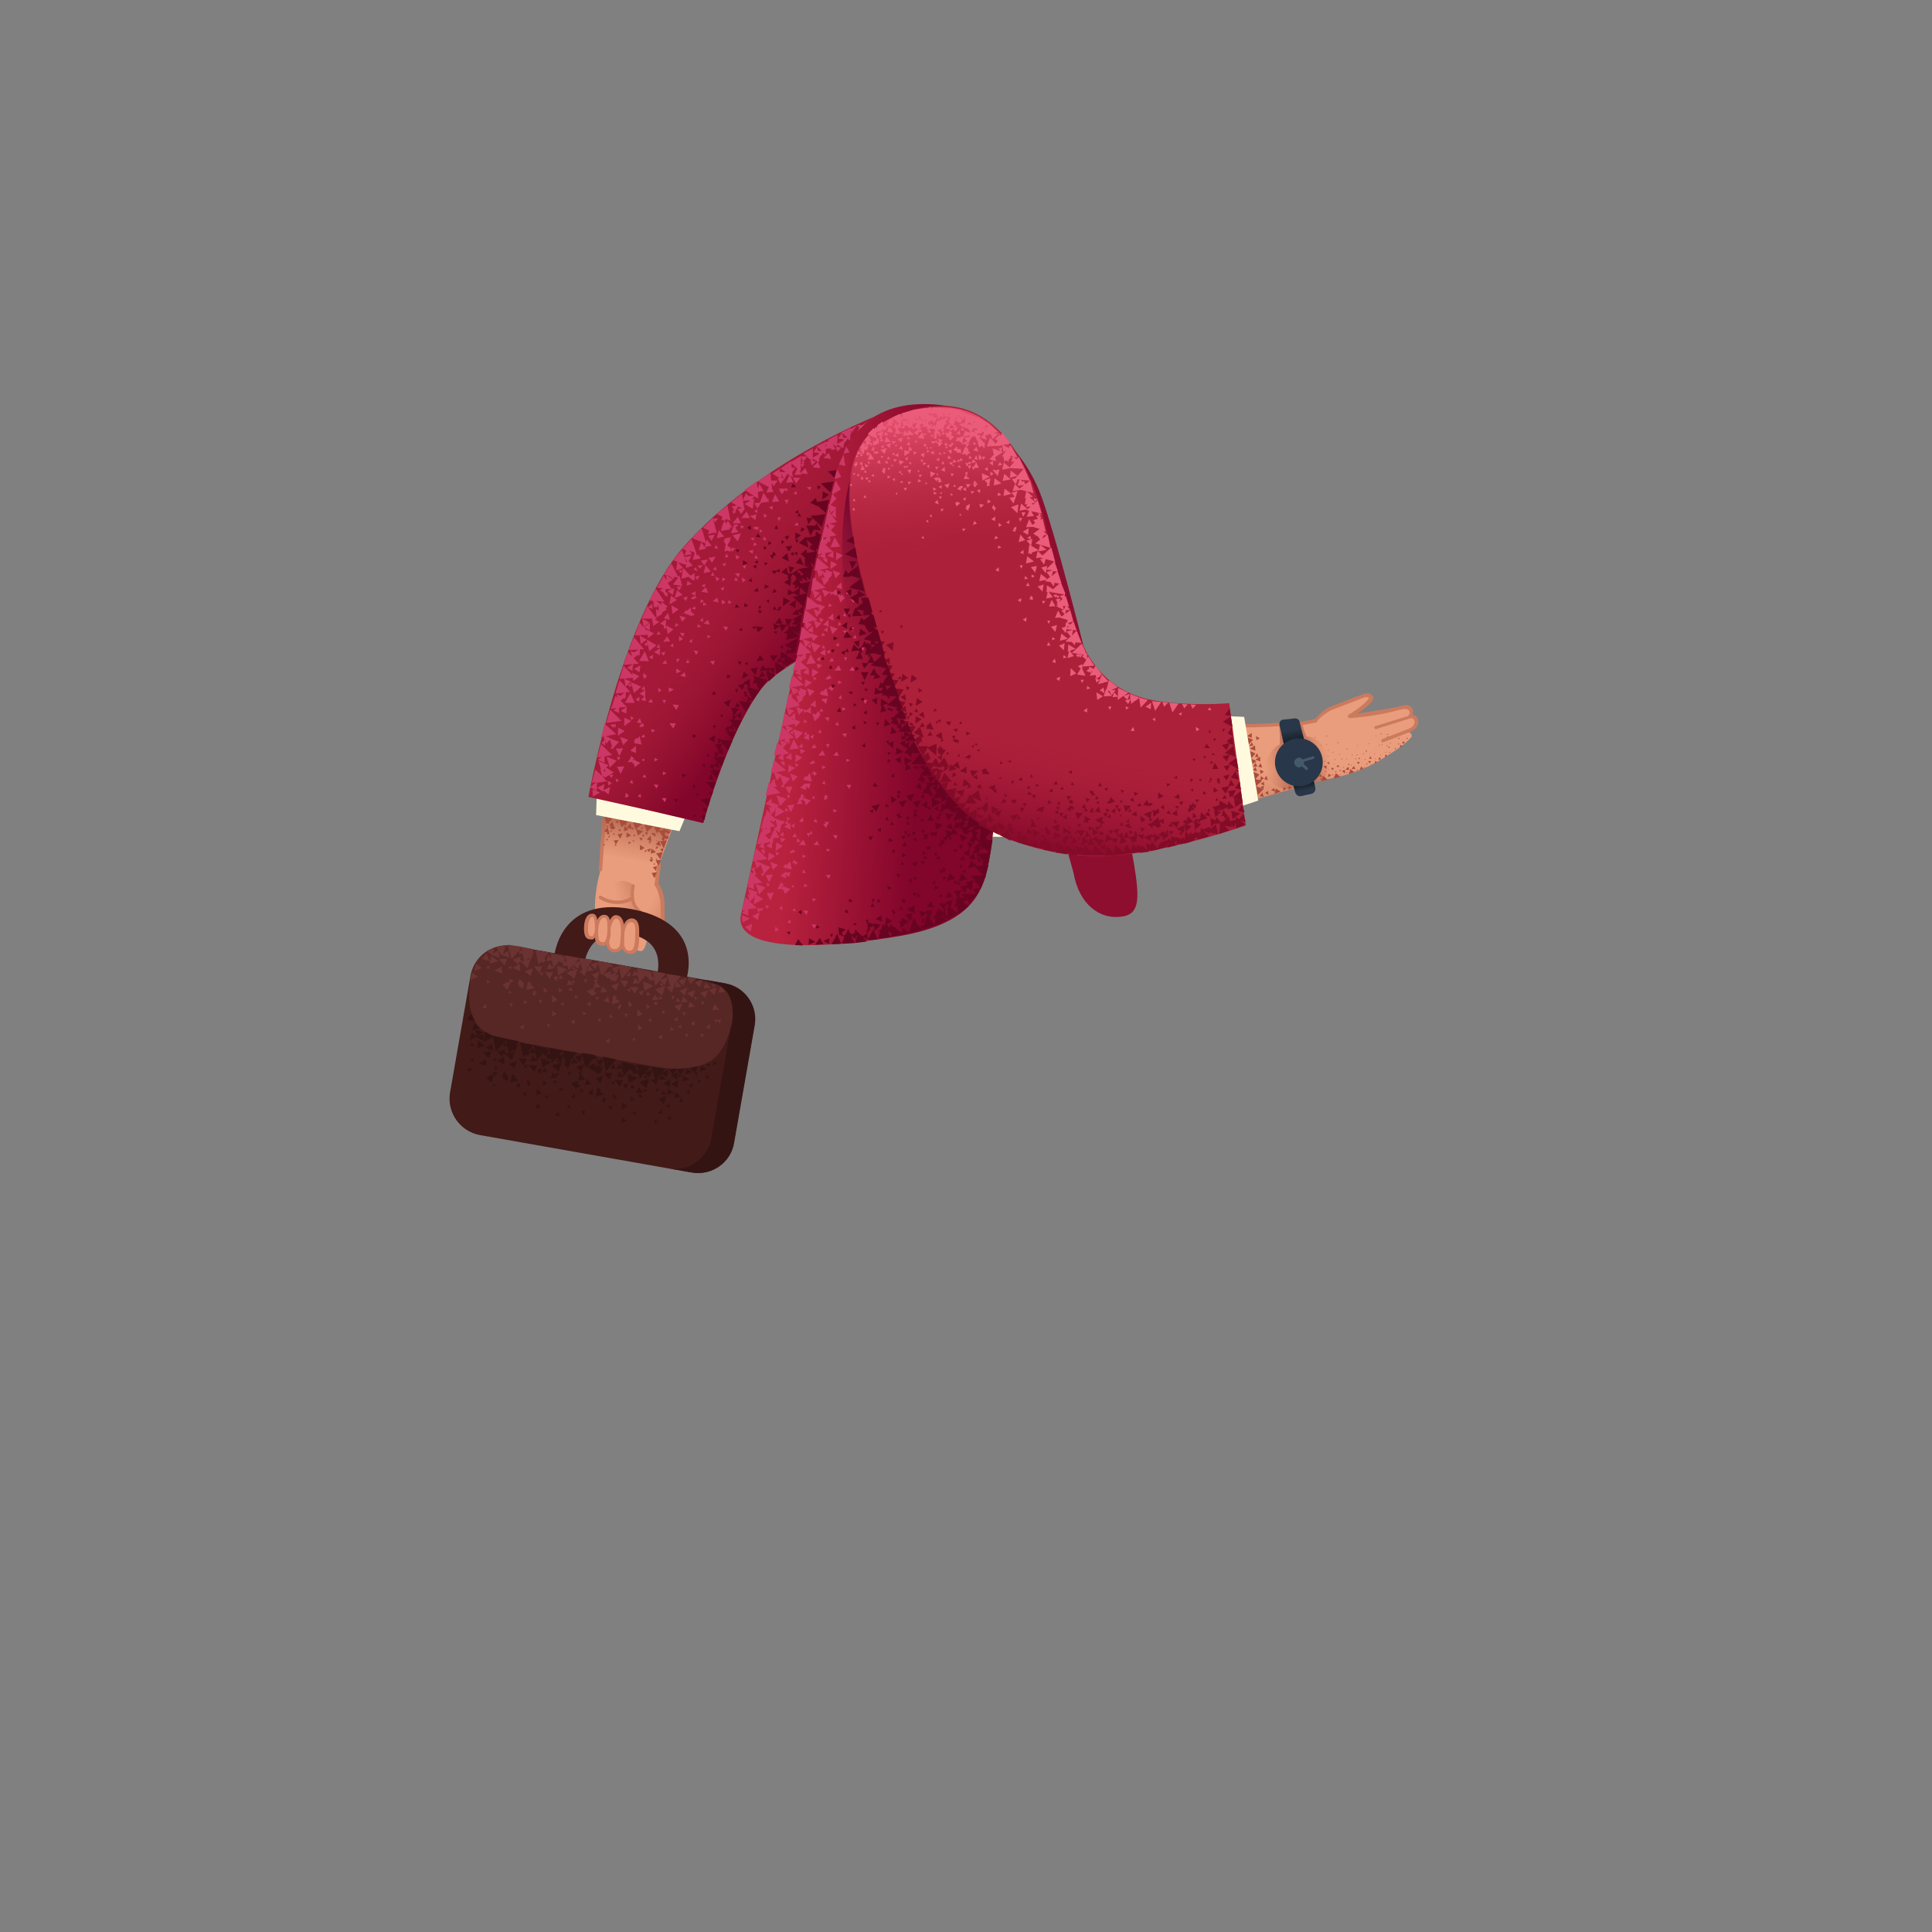 <svg xmlns="http://www.w3.org/2000/svg" viewBox="0 0 480 480" xmlns:v="https://vecta.io/nano"><rect x="0" y="0" width="480" height="480" fill="#808080" stroke="none"/><path d="M215 130s-15.2 4-31.3 6.1-13.6 8.5-17.7 13.4c-4.8 5.8-9.9 11.2-11.6 25.2L149 217s-1.8 5.5-1 13.1c.5 4.5 2.5 1.7 2.8 2.7.4 1 2.5 1.6 3.8 1.9 1.3.2 2.2.5 2.2.5s1.7 1.2 2.5 1.1c.9-.1 1.6-2.5 1.5-4.7-.1-2.1-.1-2.2.1-3.2s.7 2.2 1.1 3.9 2.4 2.5 2.3-.5c-.1-3.1.2-5.7.1-6.5-.1-.9-.6-2.9-1-4.3l-.4-1.4s-.5-1.1.5-4.1 12.2-33.2 14.1-37.7c2.5-5.7 6.5-17.1 11.6-17.5 5.2-.4 26.7-17.5 26.7-17.5L215 130z" fill="#ea9d7d"/><linearGradient id="A" gradientUnits="userSpaceOnUse" x1="173.624" y1="200.286" x2="183.942" y2="205.461"><stop offset="0" stop-color="#cc7a5e" stop-opacity="0"/><stop offset=".924" stop-color="#aa5f4b"/></linearGradient><path d="M182.1 171.8c-1.4.9-4.1 4.9-5.7 9.3L164 214.7l-1.4 5.3s.5-.5 1.3 1.9.7 9.2.7 10.7-.4 1.5-.9 1.6c-.4.1-.9-.4-1.2-1.1-.3-.6-1.6-5.4-1.6-5.4s-2.9-.6-3.6-3.2c-.6-2.6.2-5.6.2-5.6s-.1-40.5 10.4-52.4c9.9-11.2 15.6 4.4 14.2 5.3z" fill="url(#A)"/><linearGradient id="B" gradientUnits="userSpaceOnUse" x1="153.665" y1="225.621" x2="163.944" y2="223.014"><stop offset="0" stop-color="#cc7a5e" stop-opacity="0"/><stop offset=".924" stop-color="#aa5f4b"/></linearGradient><path d="M157.4 219.9s-2.8-2.3-5.2-.1c-2.2 2-1.9 5-1.5 6.5.8 2.5 5.8 5.2 8 4.7 2.5-.6 2.2-3 2.2-3s-2.9-1.4-3.5-3.5c-.6-2.2 0-4.6 0-4.6z" fill="url(#B)"/><g fill="#cc7a5e"><path d="M163.6 234.7c-.1 0-.3 0-.4-.1-.9-.5-1.9-3.2-2.5-6.7a.55.55 0 0 1 .3-.5.55.55 0 0 1 .5.3c.8 4.2 1.8 5.9 2.2 6.2.1-.1.4-.2.5-1.1.1-1.3 0-5.7-.1-8.2-.1-2.8-1.4-4.6-1.4-4.6-.1-.1-.1-.2-.1-.3l.7-4.9c0-.2.2-.4.5-.4.2 0 .4.2.4.5l-.6 4.7c.4.5 1.5 2.3 1.5 5l.1 8.3c-.1 1.4-.7 1.7-1.1 1.8h-.5z"/><path d="M161.1 228.2h-.1c-.1 0-2.2-.8-3.5-2.8-1.3-2.1-.6-5.2-.6-5.4.1-.2.3-.4.5-.3s.4.3.3.5c0 0-.7 3 .4 4.7 1.1 1.8 3 2.5 3.1 2.5.2.1.3.3.2.5 0 .2-.1.3-.3.3z"/><path d="M153.33 224.6c-2.5 0-4.3-1.2-4.4-1.3-.2-.1-.2-.4-.1-.6s.4-.2.6-.1c.1.1 3.7 2.4 7.4.2.2-.1.5-.1.6.1s0 .5-.1.6c-1.4.9-2.8 1.1-4 1.1zm-4.13-8.1s0-.1 0 0c-.3 0-.4-.2-.4-.4s1-19.7 3.6-32.6c0-.2.3-.4.5-.3.2 0 .4.3.3.5-2.5 12.8-3.5 32.3-3.6 32.5 0 .1-.2.3-.4.3z"/></g><linearGradient id="C" gradientUnits="userSpaceOnUse" x1="159.106" y1="205.598" x2="160.998" y2="192.323"><stop offset="0" stop-color="#cc7a5e" stop-opacity="0"/><stop offset=".924" stop-color="#aa5f4b"/></linearGradient><path d="M162.7 211.7c-9.7-4.2-13.2-3.8-13.2-3.8l1.3-20.5 21.1 4.9s-2.4 6.2-4.5 12.4c-2.3 5.9-2.3 8-4.7 7z" fill="url(#C)"/><linearGradient id="D" gradientUnits="userSpaceOnUse" x1="156.199" y1="214.274" x2="158.785" y2="201.701"><stop offset="0" stop-color="#cc7a5e" stop-opacity="0"/><stop offset=".924" stop-color="#aa5f4b"/></linearGradient><path d="M148.9 212.1l1.1-11.5 17.2 4-3.7 10-14.6-2.5z" fill="url(#D)"/><path d="M171.7 199.6l-2.9 6.9-20.7-4 .3-9.8 23.3 6.9z" fill="#fffadd"/><path d="M146.2 198l28.6 6.3s6.7-24.3 14.8-33.7c5.7-6.7 27.4-15.9 27.4-15.9l2-51.9s-29.9 11.3-49.1 33c-15.7 17.7-23.7 62.2-23.7 62.2z" fill="#a51938"/><linearGradient id="E" gradientUnits="userSpaceOnUse" x1="178.151" y1="146.782" x2="198.109" y2="161.649"><stop offset="0" stop-color="#96162e" stop-opacity="0"/><stop offset=".99" stop-color="#82052b"/></linearGradient><path d="M207.7 161.3c14.6-1.8 7.2-14.9 8.3-32.6.6-9.2 13.8-27 1-24-7.4 1.7-13.6 6-17.9 8.5-6.8 4.1-17.4 10.4-25.3 20-4.7 5.8-7.6 9.9-9.1 14-4.8 12.7-17.3 50.9-17.3 50.9l27.3 6.4s5.8-22.2 15.1-34.3c4.1-5.3 12.2-8.3 17.9-8.9z" fill="url(#E)"/><path d="M171.8 291.3l-52.6-9.3c-4.9-.9-8.2-5.6-7.4-10.5l5.1-29.1c.9-4.9 5.6-8.2 10.5-7.4l52.6 9.3c4.9.9 8.2 5.6 7.4 10.5l-5.1 29.1c-.8 4.9-5.5 8.2-10.5 7.4z" fill="#421a18"/><path d="M180.1 244.3l-5.1-.9c4.6 1.1 7.6 5.7 6.8 10.4l-5.1 29.1c-.9 4.9-5.6 8.2-10.5 7.4l-47.5-8.4c.2 0 .4.1.6.1l52.6 9.3c4.9.9 9.7-2.4 10.5-7.4l5.1-29.1c.9-4.9-2.4-9.7-7.4-10.5z" fill="#341413"/><path d="M137.7 237.6s1.3-15.2 19.4-11.7c18.9 3.7 13.2 18.1 13.2 18.1l-7.3-1s3.5-9.3-7-11c-10-1.6-10.8 7.4-10.8 7.4l-7.5-1.8z" fill="#421a18"/><path d="M117.3 241.2s-3.9 13.9 6 16.4c7.7 1.9 34.9 6.5 39.5 7.4 4.9.9 11.6.8 14.9-2.3 3.2-3.1 4.2-8.8 4.2-8.8s1.4-7.8-4.3-9.5-50-9.3-50-9.3-7.8-1.4-10.3 6.1z" fill="#572725"/><path d="M157.1 228.7c-1.8-.3-2.4 2.9-2.4 4.6s.2 3.3 1.9 3.3 1.7-3 1.7-4c0-.9.5-3.6-1.2-3.9z" fill="#ea9d7d"/><path d="M156.6 237c-.6 0-1.1-.2-1.5-.6-.8-.8-.8-2.1-.8-3.2 0-1.2.3-3.6 1.5-4.6.4-.3.9-.5 1.4-.4 1.7.3 1.6 2.5 1.6 3.7v.8c0 1.2.06 4.3-1.94 4.3h-.26zm.2-7.9c-.2 0-.4.1-.6.2-.8.6-1.2 2.5-1.2 4 0 1.3.2 2.2.6 2.6.2.2.5.3.9.3 1.2 0 1.3-2.5 1.3-3.4v-.8c.1-1.4.05-2.67-.7-2.85a.93.93 0 0 0-.3-.05z" fill="#cc7a5e"/><path d="M153.2 227.8c-1.5-.2-2.1 2.8-2.2 4.7s-.1 3.7 1.8 3.6c1.9 0 1.9-1.8 1.9-3.6.1-1.8.1-4.5-1.5-4.7z" fill="#ea9d7d"/><path d="M152.8 236.6c-.6 0-1.1-.2-1.5-.6-.8-.8-.7-2.2-.7-3.5.1-1.4.5-3.9 1.6-4.8.3-.3.7-.4 1.1-.3 1.8.3 1.9 2.9 1.8 5.2v.2c0 1.6-.1 3.7-2.3 3.8h0zm.3-8.4c-.1 0-.3 0-.4.2-.7.6-1.2 2.5-1.3 4.2-.1 1.1-.1 2.4.4 2.9.2.2.5.3.9.3 1.3 0 1.4-1 1.5-3v-.2c.1-1.1.3-4.2-1.1-4.4h0z" fill="#cc7a5e"/><path d="M150.2 227.6c-1.3-.1-2 1.7-2 3.9-.1 2.2.3 3 1.7 3 .9 0 1.5-1.9 1.4-3.3-.2-1.3 0-3.5-1.1-3.6z" fill="#ea9d7d"/><path d="M149.9 235h0c-.7 0-1.2-.2-1.5-.5-.5-.5-.7-1.4-.6-2.9 0-1.1.2-3 1.2-3.9.4-.3.8-.5 1.3-.4 1.3.1 1.4 1.9 1.4 3.3v.7c.1 1.1-.2 2.6-.9 3.3-.4.3-.7.4-.9.4zm.1-7c-.2 0-.4.1-.5.2-.5.5-.9 1.7-.9 3.3 0 1.3.1 2 .4 2.3.1.1.3.3.9.3 0 0 .1 0 .3-.1.4-.4.7-1.7.7-2.7v-.8c0-1 0-2.4-.6-2.5h-.3z" fill="#cc7a5e"/><path d="M147.3 227.4c-1.1-.1-1.6 1.4-1.6 3.2s.3 2.4 1.4 2.4c.8 0 1.2-1.5 1.1-2.7-.1-1.1 0-2.8-.9-2.9z" fill="#ea9d7d"/><path d="M147 233.4c-.6 0-1-.1-1.3-.4-.4-.4-.6-1.1-.6-2.4 0-.9.2-2.5 1-3.2.3-.3.7-.4 1.1-.4 1.2.1 1.2 1.6 1.3 2.8v.5c.1.9-.2 2.2-.8 2.7-.2.4-.5.4-.7.4zm.2-5.6a.76.76 0 0 0-.4.2c-.4.4-.7 1.4-.7 2.6 0 1 .1 1.6.3 1.8.1.1.2.2.7.2.1 0 .1 0 .2-.1.3-.4.6-1.3.5-2.1v-.5c-.1-.8-.1-2-.6-2.1h0z" fill="#cc7a5e"/><g fill="#6b3232"><path d="M149.3 245.2l-1.1-1.1.3-.8h-.2l.7-1.9-2 .7 1.2 1.3-.8.2.5.5-.5 1.4 1.9-.3zm-3-5.4l-.5 1.5 1.7-.2-1.2-1.3z"/><path d="M143.9 241.2l1.3 1.3.7-1.9-.3.1 1.7-2.2-3.4-.5.2.8-1.3.5 1.1-1.2-3.3-.7v.2l-.9.3.3-.4-3.3-.7.3 1.3-.8-.8-.5 1.5 1.4-.2.4 1.8-1.1-1.1-.5 1.5 1.7-.2-.1-.1 1.5-1.8.9.8.6-1.9.3 1.6-.5-.6-.5 1.4 1.2-.1.3 1.2 1.2-1.4 1.1 1 .6-1.6.5 2-.8.1zm-11.5-.6l-2 .7 1.4 1.2.6-1.9zm4.2 2.6l.8-1.6-2-.1 1.2 1.7zm-1.9-3.1h-2l1.3 1.7.7-1.7zm7.4 4.2l.9-.4-.9-.4v.8l-.8-.9-.5 1.4 1.7-.2-.4-.3zm7.6.8l-.5 1.5 1.7-.2-1.2-1.3zm-10.5-2.9l-.4 1h1.2l-.8-1zm6.2 2.1l.6-.9-.9-.1.3 1zm-6.3 5.2l1 .4-.1-.9-.9.5zm2.7 4.5l1 .4-.1-1.2-.9.8zm1-6l.9-.2-.8-.6-.1.8zm6.2 6l.4-1-.9.1.5.9zm-19.9 1.3l1 .4v-1.2l-1 .8zm1-5.9l1-.3-.8-.6-.2.9zm6.2 5.9l.4-.9-.8.1.4.8zm-15.5-4.7v-1.2l-1 .8 1 .4z"/><path d="M120.9 244.3l.9-.3-.8-.6-.1.9zm6.1 5.9l.4-.9h-.9l.5.9zm4.8-5.5l.4-.2-1-.7v.4l-.1-.1-.3 1.9 2.1-.6-1.1-.7zm-9.8-7.2l-.3 1.9 2.1-.6-1.8-1.3zm12.3 11.9l.4-1-.9.1.5.9zm-7.6-5.5l-.5.2-.5-.3v.5l-.9.3 1.3 1.3.5-1.3.2-.1-.1-.1v-.5l.2.4.7-.8-1.2-.3.3.7zm.2-3l.3-.9-1 .3.7.6zm3.2 4.6l-.1-.9h.3l-.3-.4-.1-.3-.1.1-.7-.8-.5 1.5h.6l-.4.4 1.3.4zm8.2-1.6l.3-1.4-1.2.3.9 1.1zm.5 1.5l.1 1.2.9-.5-1-.7zm-3.8-3.9l-1 .3.6.6.4-.9zm7.5-1.5l-.4.8 1 .1-.6-.9z"/><path d="M138.4 239.9l.3 2.4 2.3-1.4-2.6-1zm4.3 3.3l.8-2.5-1.3.5v-.1l-1.2.4.1.1-.3.1 1.9 1.5zm-18.1-3.1l-1.7 1 1.9.8-.2-1.8zm-7.8 3.4l1.9-.8-1.4-1.1-.5 1.9zm1-2.2l1.9-.8-1.4-1.1-.5 1.9zm11.5 0l-.2-1.8-1.7 1 1.9.8zm-3.9-1.4l.6-1.7-2 .1 1.4 1.6zm20.4 9.7l1 .3-.1-1.2-.9.9zm2.1-2l.4.9.6-.7-1-.2zm-3.1 4.6l.9-.3-.8-.6-.1.9zM129 236.1v1l.8-.3.4 2-.5.2-.4-.7-.2.4.3-1-2 .7 1.3 1.2.2-.6h.5l1.7 1.5.7-2.2.1.1.7-1.9-.4.1.6-.7-3.3-.7-3.4-.5 1 3.6 1.9-2.2zm2.7 2.1l-.9.4.6-.7.3.3zm-2-1.9l-.6-.3.4-.6.2.9zm4.7 2.6l-.1.1 1 .1-.2-.3.4.1-.2-1 1.1-1.3-3.4-.6.8 3.7.6-.8zm.5-.5l.1-.1-.1.1zm13.6.6l-1.8.6 1.3 1.3.6-1.6.8 3.1.3-.5 1.3 1.2.1-.3 1.2 1.1.2-.4.5.5.7-1.9-.8.3.2-.6.1.1.6-1.6.6 3 2.6-3-3.3-.7.1.4-1.9.6.5.4-.2.3.7.2.1.1-1.4.5.3-.8-2 .7 1.2-1.6.5-.2.8.1-.6-.9.1-.1h-.2l-3.1-.5-.1.2zm-27.6-2.1l-1.2 1.3 1.9.6-.7-1.9zm.5 3.9l.3-.9-.9.3.6.6zm14.6 5.5l-.4-.4.2-.1-.8-.5.1 1 .2-.1v.5l.7-.4zm1.2 2.8l1.3-.7-1.3-1.1v1.8zm-4-2.7h0l-.6-.4v.6l-.5.2.7.7.3-.7.3-.2-.2-.2zm-6.5-.3l-.4.6.8.1-.4-.7zm-4.3-8.8l1.7.7-.2-1.7.7 1h.1l.2.2v-.2l1.6.7-.2-1.8-1.3.8.7-2.2-2.4.5.6.8-1.4.8.3-1.5-1.9.9 1.5 1zm14.8 15.2l1.1-.6-1.1-.8v1.4zm4.6-7.3l-.6.8 1.1.2-.5-1zm27.4 3.9l1.7-.2-1.2-1.3-.5 1.5zm-1.1-5.3l-.5 1.5 1.7-.2-1.2-1.3z"/><path d="M168.8 251.2l.7-1.9-2 .7 1.3 1.2zm1-6.3l.7-1.9-2 .7 1.3 1.2zm.3 2.4l.7-1.9-2 .7 1.3 1.2zm-4.5-2l1.3 1.3.7-1.9-.2.1 1.7-2.3-3.4-.5.2.8-2 .7 1.3 1.2.7-1.9.6 2.2-.9.3zm7.3-2.2l-2.1-.3.7 1.7 1.4-1.4zm-19.1 1.1l-2 .7 1.3 1.2.7-1.9zm4.8 1.1l-2.1-.1 1.3 1.7.8-1.6zm-2.5-1.6l-2.1-.1 1.3 1.7.8-1.6zm6.5 3.4l-.6 1.4 1.7-.2-1.1-1.2zm8.8 1.8l-.5 1.4 1.7-.2-1.2-1.2zm-10.5-2.6l-.4 1h1.2l-.8-1zm6.2 2.1l.6-.9-.9-.1.3 1zm-6.2 5.1l1 .4-.1-.9-.9.5zm2.6 4.3l1 .4V257l-1 .8zm1-5.9l.9-.3-.8-.6-.1.9zm6.1 5.9l.4-1-.9.1.5.9z"/><path d="M150.4 258.7l1 .5V258l-1 .7zm1-5.8l.9-.3-.8-.6-.1.9zm6.1 5.9l.4-.9-.8.1.4.8zm-4.6-10.7l.4-.3-.9-.7v.6l-.1-.1-.3 1.9 2.1-.6-1.2-.8zm2.7 4.7l.4-1-.9.1.5.9zm-4.5-5.3l-1.1 1.2 1.4.4-.3-1.6zm8.4 0l.4-1.4-1.2.3.8 1.1zm-11.2-.7l-.8-.5.3-.8-2 .7 1.3 1.2v-.1.1l1.2-.6zm12.3 2.7l.1 1.2.9-.6-1-.6zm-3.9-3.9l-.9.3.6.6.3-.9zm7.2-.8l1 .1-.6-.9-.4.8zm-4.1-1l.3 2.4 2.3-1.3-2.6-1.1zm2.9 2l1.8 1.6.8-2.5-2.6.9zm-5.7-3.3l1.4-.2.4 1.8-1.1-1.2-.5 1.5 1.7-.1-.1-.1 1.6-1.8.9.8-.2.4 1.4-.1.3 1.4 2.6-3-3.3-.7.4 1.8-.7-.7.3-.9-.9.3.3-.4-3.3-.7.3 1.3-.8-.8-.7 1.4zm11.3 10.1l-.9.8 1 .3-.1-1.1zm1.2-1.2l.4.9.6-.7-1-.2zm-3 4.7l1-.3-.8-.6-.2.9zm-10-14.8l-.4.5-.1-.1-.4.8 1 .1-.2-.3.4.1-.3-1.1zm7.3 7.1l.9-.5-.9-.4v.9zm-6.6 1.3l-.5-.3.2-.1-.8-.5v1l.2-.1v.5l.9-.5zm1.2 2.9l1.3-.7-1.4-1.1.1 1.8zm-4-2.8h0l-.6-.4v.6l-.5.2.6.7.3-.7.3-.2-.1-.2zm4.1 6.2l1.1-.6-1.1-.9v1.5zm4.5-7.3l-.6.8 1.1.2-.5-1zm14.5.8l-.5 1.5 1.7-.2-1.2-1.3zm-2.2-5.4l-.5 1.5 1.7-.2-1.2-1.3zm2.5.6l-.9-.3.3 1 .6-.7zm-7.1 2l1.4 1.2.6-1.9-2 .7zm1.9-2.6l1.3 1.2.6-1.9-1.9.7zm4.9 3.1l.6-1.9-2 .7 1.4 1.2zm-3.6-.5l1.3 1.2.7-1.9-2 .7zm5.1-1.6l-.5 1.5 1.7-.2-1.2-1.3zm-10.7 2.8l-.4 1h1.2l-.8-1zm6.2 1.9l.6-.9-.9-.1.3 1zm-6.2 5.3l1 .4-.1-.9-.9.5zm3.3-.7l1 .4-.1-1.2-.9.8zm.9-6l.9-.3-.8-.6-.1.9zm2.9 6.9l1 .3-.1-1.2-.9.9zm3-1.9l-1-.2.4.9.5-.6.5.8.4-1-.8.1zm-4.4 4.2l1-.3-.8-.6-.2.9z"/></g><g fill="#341413"><path d="M145.4 268.2l-1.1-1.1.3-.9-.2.1.7-1.9-2 .6 1.3 1.3-.8.2.5.5-.5 1.4 1.8-.2zm-3-5.4l-.5 1.5 1.7-.2-1.2-1.3zm-2.5 1.5l1.3 1.2.7-1.9-.3.1 1.7-2.2-3.4-.5.2.8-1.3.5 1.1-1.3-3.3-.7v.2l-.9.3.3-.4-3.4-.7.3 1.3-.8-.8-.5 1.5 1.4-.1.4 1.8-1.1-1.2-.5 1.5 1.7-.1-.1-.1 1.5-1.8.9.8.6-1.9.3 1.6-.5-.6-.5 1.5 1.2-.1.2 1.2 1.2-1.4 1.1 1.1.6-1.6.5 1.9-.6.1zm-11.4-.7l-2 .7 1.3 1.2.7-1.9zm2.9 1l1.3 1.7.8-1.6-2.1-.1zm-1.3.1l.8-1.7h-2.1l1.3 1.7zm8.1 2.6l.9-.4-.9-.4v.8l-.8-.9-.6 1.5 1.7-.2-.3-.4zm7.6.8l-.5 1.5 1.7-.2-1.2-1.3zm-19.8-.9v-.3l-.1.1-.7-.8-.5 1.5.6-.1-.4.5 1.4.4-.1-.9h.3l-.5-.4zm9.2-1.9l-.4 1h1.2l-.8-1zm6.2 2l.6-.9-.9-.1.3 1zm-6.2 5.2l1 .4-.2-.9-.8.5zm2.7 4.5l1 .4v-1.2l-1 .8zm1-5.9l1-.3-.8-.6-.2.9zm6.1 5.9l.4-1-.9.1.5.9zm-29-11.1l1 .4v-1.2l-1 .8z"/><path d="M117 260l.9-.3-.8-.6-.1.9zm6.6 5l-.9.1.5.9.4-1zm4.3 2.7l.3-.2-1-.7v.4l-.1-.1-.3 1.9 2.1-.6-1-.7zm-9.1-9.2l-.3 1.9 2.1-.6-1.8-1.3zm11.6 13.9l.4-1-.9.1.5.9zm-7.7-5.4l-.5.2-.5-.3v.5l-.9.3 1.3 1.3.4-1.3.2-.1-.1-.1.1-.5.2.4.7-.9-1.2-.2.3.7zm.7-4.1l-1 .3.7.6.3-.9zm10.9 4l.3-1.4-1.2.3.9 1.1zm.6 1.6l.1 1.2.9-.6-1-.6zm-3.8-4l-.9.3.6.6.3-.9zm7.5-1.5l-.4.8 1 .1-.6-.9zm-4.2-.1l.3 2.3 2.3-1.3-2.6-1zm4.4 3.4l.8-2.5-1.3.5.1-.1-1.2.4.1.1-.3.1 1.8 1.5zm-18.1-3.1l-1.7 1 1.9.7-.2-1.7zm-.6-6.4l-1.7 1 1.9.8-.2-1.8zm-2.8-.7l1.9-.8-1.4-1.1-.5 1.9z"/><path d="M125.2 262.6l-1.7 1 1.9.8-.2-1.8zm-3.8.3l.6-1.6-2 .1 1.4 1.5zm.9-3.6l-1.7 1 1.9.8-.2-1.8zm19.6 13.3l1 .3-.1-1.2-.9.9zm2.1-2l.4.9.6-.7-1-.2zm-3.1 4.7l1-.3-.8-.6-.2.9zm-17.7-14l1.9-2.1v.9l.9-.4.4 2-.6.2-.4-.7-.2.4.3-1-2 .7 1.3 1.2.2-.6h.5l1.7 1.5.7-2.2.1.1.7-1.9-.6.2.8-.9-3.3-.7-3.1-.7v.1l-2-1.1-.3 2.7 2.3-1.4.7 3.7zm4.6-.1l-1.1.4.7-.8.4.4zm-1.9-1.8l-.7-.4.5-.5.2.9zm4.6 2.6l-.1.1 1 .1-.2-.3.4.1-.2-1 1.1-1.3-3.3-.7.8 3.7.5-.7zm.5-.5l.1-.1-.1.1zm13.6.5l-1.8.6 1.3 1.3.6-1.6.8 3.1.4-.5 1.3 1.2.1-.3 1.2 1.1.1-.5.5.5.7-1.9-.8.3.2-.6.1.1.6-1.6.6 3 2.6-3-3.3-.7.1.5-1.8.6.5.4-.2.3.7.1.1.1-1.5.5.3-.8-2 .6 1.2-1.6.5-.2.8.1-.6-.8.1-.1h-.2v-.1l-3.1-.5-.1.4zm-27.4-10.1l-1.2 1.3 1.9.6-.7-1.9zm.3 11.9l.3-.9-1 .3.7.6zm15.8 8.4l1.3-.7-1.3-1v1.7zm-4-2.8h0l-.6-.5v.6l-.5.1.7.7.3-.7.3-.2h-.2zm2.5-.6l-.8-.5v1l.2-.1v.6l.8-.4-.5-.3.3-.3zm-9.4 1l.8.1-.5-.7-.3.6zm-4.3-14l.4 1.7-1.3-1-.5 1.9 1.9-.8h-.1l1.6-1.2-2-.6zm15.2 19.8l1-.6-1-.8v1.4zm4.6-7.4l-.6.8 1.1.2-.5-1zm27.8 3.8l1.7-.5-1.4-1.1-.3 1.6zm-1.5-5.1l-.5 1.4 1.7-.2-1.2-1.2zm.7 7.4l.7-2-2 .7 1.3 1.3zm1.8-6.2l-1.9 1 1.5 1.1.4-2.1zm-5 .2l1.3 1.2.7-1.9-.2.1.8-1 1.4 1 .4-2-1.7.9.9-1.1-3.4-.5.2.8-2 .7 1.3 1.2.7-1.9.6 2.2-1 .3zm-11.8-1.1l-2 .7 1.3 1.3.7-2zm2.8 1.1l1.3 1.7.8-1.6-2.1-.1zm-1.3 0l.8-1.7h-2.1l1.3 1.7zm6.7 3.3l1.7-.2-1.2-1.3-.5 1.5zm9.7-.2l-.3 1.5 1.7-.5-1.4-1zm-10.8-2l-.4 1h1.2l-.8-1zm6.2 2l.6-.9-.9-.1.3 1zm-6.2 5.2l1 .4-.1-.9-.9.5zm-8-5.5l.4-.3-1-.7v.6l-.1-.1-.3 1.9 2.1-.6-1.1-.8z"/><path d="M151.7 275.8l.4-1-.9.1.5.9zm-5.6-4.1l1.3.4-.2-1.6-1.1 1.2zm9.5-1.1l.4-1.4-1.2.3.8 1.1zm-11.3-.8l-.8-.5.3-.8-2 .7 1.3 1.2v-.1.1l1.2-.6zm12.4 2.7l.1 1.2.9-.6-1-.6zm-3.9-3.9l-1 .3.6.6.4-.9zm7.2-.8l1 .1-.6-.9-.4.8zm-4.1-1l.3 2.3 2.3-1.3-2.6-1zm4.7 3.6l.8-2.5-2.6.9 1.8 1.6zm-7.5-4.8l1.4-.1.4 1.8-1.1-1.1-.5 1.4 1.7-.1-.1-.1 1.6-1.8.8.8-.1.4 1.4-.1.3 1.4 2.6-3-3.3-.7.4 1.8-.7-.7.3-.9-.9.3.3-.4-3.3-.7.3 1.3-.8-.8-.7 1.3zm10.4 10.9l1 .3-.1-1.2-.9.9zm3.1-1.9l-1-.2.4.9.6-.7zm-4 4.5l.9-.3-.8-.6-.1.9zm-10-14.8l-.4.5-.1-.1-.4.8 1 .1-.2-.3.4.1-.3-1.1zm7.3 7.1l.9-.4-.9-.4v.8zm-5.4 4.2l1.3-.7-1.3-1v1.7zm-4-2.7h0l-.6-.4v.6l-.5.2.7.7.3-.7.3-.2-.2-.2zm2.5-.6l-.8-.5.1 1 .2-.2v.6l.8-.4-.5-.3.2-.2zm1.5 6.7l1.1-.6-1-.8-.1 1.4zm4-6.5l1.1.2-.6-1-.5.8zm11.3-5.3l-.3 1.5 1.7-.5-1.4-1zm.7-1.8l-.2 1.5 1.7-.5-1.5-1zm5.5-.3l.5-.7-1-.2.5.9zm-7.7 5.2l.3-2-1.9 1 1.6 1zm5.1-5.4l-2 .4 1.2 1.4.5.6.2-1-.6.2.7-1.6zm-6.7 2.4l1.5 1 .3-2-1.3.7.9-1.3 1 1.4 1-1.7-2 .3.2-.2-2.1.1.9 1.5-.4.2zm7.5-2.6l-.3 1.5 1.7-.5-1.4-1zm-9.6 6.3l-.2 1 1.2-.2-1-.8z"/><path d="M171 271.9l.5-.9h-.9l.4.9zm-5.2 6.1l1 .2-.3-.9-.7.7zm2.9-4.3l1 .2-.3-1.2-.7 1zm-.1-6.9v.9l.9-.4-.9-.5zm7.3 1.4l.2-1-.9.3.7.7zm-4.8 1.6l1 .3-.1-1.2-.9.9zm2.6-.6l.6-.7-1-.2.4.9zm3.6-5.5l-.1.9 1-.3-.9-.6z"/></g><g fill="#fffadd"><path d="M195.2 207.9h75.9s-3.8-47.2-5.8-58.8c-1.9-11.6-12.5-42.5-35.6-41.7-3.9.1-7.6.3-11.3 2.7-.1 0-2.1 1.6-2.4 1.8-1.6 1.4-7.2 8.1-11.7 34.1-1.9 11.6-9.1 61.9-9.1 61.9z"/><path d="M192.6 206.1c0 .2-.1.9-.2 1.1v.1c0 .3-.1.4-.1.5v.1h.1l79.8-3.6-11.9-61.6c-2-11.6-7.4-42.2-31.6-41.5-4.1.1-8 .3-11.9 2.7-.1 0-2.2 1.6-2.5 1.8-1.7 1.4-6.6 8.7-11.3 34.7l-10.4 65.7z"/></g><linearGradient id="F" gradientUnits="userSpaceOnUse" x1="197.926" y1="166.455" x2="230.273" y2="168.723"><stop offset="0" stop-color="#b9223e"/><stop offset=".99" stop-color="#82052b"/></linearGradient><path d="M184 227.7l24.3-112c2.9-8.8 9.7-16.7 25.1-15.1 15.5 1.6 16 14.3 17.5 26.1s0 31.8-.5 37.9c-.5 6.2-2.8 37.9-4.3 47-1.4 9-3.3 17.5-22.3 20.9-19 3.3-40.8 4.2-39.8-4.8z" fill="url(#F)"/><path d="M238.9 117.5l27.8 99.3c1.4 8 6.6 11.8 12.2 10.9 4.2-.7 4.3-4.3 2.8-13.3-1.2-7.7-16-71.4-22.8-90.6-3.3-9.4-9.7-15.6-13.6-18.3-4.6-3.2-7.5-3.1-6.4 12z" fill="#8e0e30"/><linearGradient id="G" gradientUnits="userSpaceOnUse" x1="217.876" y1="170.628" x2="236.813" y2="159.323"><stop offset="0" stop-color="#821533" stop-opacity="0"/><stop offset=".99" stop-color="#69002f"/></linearGradient><path d="M218.8 114.8l-4.1-4.1s-9.7 12.9-3.3 47.7 33.7 57.8 33.7 57.8 1.2-5.6 2.2-16.5l2.9-28.4-31.4-56.5z" fill="url(#G)"/><g fill="#cc3766"><path d="M197.6 178.8l-.1-1.7-1.3 1.2 1.4.5zm5.7-1.1h.6l-.6-1.1-.6.9-.9-.3.6 2 1.3-1.3-.4-.2zm-4.9-.1l1.3-1.2.2.8.4-.4 1.2.5-.1-1.7-1 .9-.7-.3.1.2-1.9-.8.5 2zm-.2 15.3l-1.9-.7.7 2 1.2-1.3zm-.6-3.5l1.7-1.2-1.6-.8-.1 2zm-1.7.6l-.1 2 1.7-1.2-1.6-.8zm5.1-7.7l-.4.3-.4-.9-.5.9h.8l-.9.7 1.4.6v-1.6zm1.7-6.6l-.1-1.7-1.3 1.2 1.4.5zm-2.4 20.6v-1l.7.7.4-1.4-1.2.1v-.2l-.3.3h-.1l-1 .9 1.5.6zm-.9-11.6l-1 .8 1 .4v-1.2zm.4-6l-.2.9 1-.2-.8-.7zm5.4 6.2l.5.9.4-1-.9.1zm4-2.6l.8.9.4-1-1.2.1zm-5.4-1.1l-.6.8.9.2-.3-1zm5.5-4.6l.9-.5-1-.4.1.9zM211 196l.5-1h-1.2l.7 1z"/><path d="M204.8 193.9l-.6.8.9.2-.3-1zm5.5-4.6l.9-.4-.9-.4v.8zm-2.6 19.2l.4-1h-1.2l.8 1zm-6.1-2.1l-.5.6h-.7l.5.9.3-.7.6.1-.2-.9zm5.4-5.4l.1.9.9-.5-1-.4zm-7.6 2l-.2.3-.7.8.9.2-.1-.3.4.1-.3-1.1zm5.5-5.5v.5l-.1-.1v.9l.9-.5-.4-.2.5-.3-.9-.3zm-6.8 10.7l-.2 1.2 1-.4-.8-.8zm4.6-4.8l-.6.7 1 .3-.4-1zm-1.5-11.4l-.8 1.1-.2-.4-.7 1h.4l-.1.1 1.9.4-.5-2.2zm4-1.4l-1-.4.1.9.9-.5zm-8.8 7.1l-.9-.3.3 1 .6-.7zm-1.5-7.4l.1-1-.3.2.1-.4-1 .2.5.4-.1.1.7.5zm3.8-4.2l.3 1.2 1.1-.8-1.4-.4zm3.6-1.2l-.7 1 1.3-.1-.6-.9zm-4.5 5.7l.6-.6-.9-.4.3 1z"/><path d="M197 182.5l.1-1-.9.5.8.5zm-.9 3.7l2.4-.2-1.3-2.3-1.1 2.5zm-2.3 14.1l1.6-1.8-2.5-.9.9 2.7zm3.6-.4l-1.8.2.9 1.7.9-1.9zm-1.3-2.6l.8-1.9-1.8.1 1 1.8zm.6-8.5l-.1-1.7-1.4 1.2 1.5.5zm-3.4-.4l1.4.5-.1-1.4 1.5-.3-1.6-1.4 1.1-1.2-1.9-.7 1.6-.3-.6.5 1.5.6-.1-1.2 1.2-.2-1.4-1.3 1.1-1.1-1.6-.6 2-.5.2.8 1.3-1.3-1.9-.7.1.3-2.2-1.8-.6 3.4.8-.2.4 1.3-1.2-1.1-.8 3.3h.2l.5 1.6-1.1-1-.8 3.3 1.8-.3-.8 1zm12.4-9.2l.4-1-1.2.1.8.9zm-2-2.2l.9-.4-.7-.6-.2 1zm4.4 2.3l-.6.8.9.2-.3-1zM193 193.9l.9-1 .7 2-.7.4.8.4.1-.6 1.5-1.7-2.2-.8.1-.1-1.5-.6 2.6-.5-3-2.6-.8 3.3.8-.1.7 1.9zm-.8 1.6h.8l-.5-1.2.1-.8-1.1.7.4.2-.6.3-.3-.3-.8 3.3 3.7-.7-1.7-1.5zm.1-.8h0zm3.2-18.7l.5 1.8 1.3-1.2-1.6-.6 3.1-.7-.5-.4 1.3-1.3-.3-.1 1.1-1.2-.4-.2.5-.5-1.9-.7.2.8-.6-.2.1-.1-1.6-.6 3-.6-2.9-2.6-.8 3.3.5-.1.6 1.9.4-.5.3.2.2-.7.1-.1.5 1.4-.8-.3.6 2-1.5-1.2-.2-.5.1-.8-.9.5-.1-.1v.2l-.6 3.1.3.1zm.8 27.3l-.9-.3.3.9.6-.6zm5.8-14.4l-.4.4-.1-.2-.5.7h1l-.1-.2h.6l-.5-.7zm2.3-2.5l-1.1 1.3h1.7l-.6-1.3z"/><path d="M200.1 200.1l1.3-1.2-1.3-.5-.1-.2-.1.1-.4-.2.4-.2-.8-.7-.1.6-.7 1.1h.2l-.6.9 1.5-.1-.5-.9.8-.1-.2.3h.5l.1 1.1zm-.4-1.4l-.3-.5.2-.1.1.6zm2.7-1l-.7.5.6.4.1-.9zm4.6-10l1.4.1-.5-1.1-.9 1zm-4.6 4.1l-.2-.3-.1.2-.5.6h.6l.1.5.7-.6-.6-.4zm-.4-8.2l.2-1.1-1 .5.8.6zm3.9-27.9l-.1-1.7-1.3 1.2 1.4.5zm-3.9 1.5l-.1-1.7-1.3 1.2 1.4.5zm4.1-1.7l.7 2 1.3-1.3-2-.7zm-6 5.3l1.3-1.3-1.9-.7 2.2-.5.3 1 1.3-1.3-1.9-.7v.2l-2.2-1.8-.6 3.4.9-.2.6 1.9zm.3-4.5l1.3-1.2-1.1-.5 1.6-.4.6 1.9 1.3-1.2-1.7-.7.7-.2-2.9-2.4 3.1-.8.3 1.1-1.4-.6.6 2 1.3-1.3-.3-.1 1.2-1.2-2-.7.1.2-2.5-2-.5 3.3-.1-.1-.6 3.4.5-.1.5 1.6zm2 15.4l-1.9-.7.6 2 1.3-1.3zm-.6-5.5l-.1 2 1.7-1.2-1.6-.8z"/><path d="M199.9 170.8l1.8-1.2-1.6-.8-.2 2zm5.2-7.9l-.1-1.7-1.3 1.1 1.4.6zm1.9-10.5l-1.3 1.2 1.4.6-.1-1.8zm-4.2 11.5l1 .4v-1.2l-1 .8zm2.3-6.1l-.8-.6-.2.9 1-.3zm4.5 5.5l.5.9.4-.9h-.9zm5.2-2.5h-1.2l.8.9.4-.9zm-6.5-1.2l-.7.8.9.2-.2-1zm5.4-4.5l.9-.5-.9-.4v.9zm1.3 19.8l.5-1h-1.2l.7 1zm-6.7-1.4l.9.2-.3-1-.6.8zm6-5.4l.9-.4-.9-.4v.8zm-9.8 3.7l-.2-.3-.7.9h.4l-.1.2 1.9.4-.5-2.1-.8.9zm3.8-1.8l.9-.5-1-.4.1.9zm-9.2-.9l.1-1-.3.2.1-.4-1 .2.5.4-.1.1.7.5zm6.5 4.4l-1.6.2 1.2 1.2.4-1.4zm-1.3-8.2l-1.4-.4.3 1.2 1.1-.8zm-6.6 18.2l.1-.1.1.3 1.6-1.7-2.5-.9.4 1.3-.1-.1.4 1.2zm-4.4 31.4l-1.9-.8.6 2 1.3-1.2zm-.4-5.6l-.2 2.1 1.8-1.2-1.6-.9zm-2.1 4.6l1.8-1.2-1.6-.9-.2 2.1zm5.6-7.8l-.1-1.8-.4.4-.4-.9-.5.9h.8l-.9.7 1.5.7zm-1.8 1.8l.1-1.2-1 .7.9.5zm.4-6.3l1-.2-.8-.7-.2.9zm10.5 3.5h0l.5-.9h-1.2l.4.5h-.7l.7 1 .3-.6zm.4 13.2l.5-.9h-1.2l.7.9zm-6.1-2.3l-.6.8.9.2-.3-1zm5.6-4.4l.9-.4-.9-.4v.8zm-3.1 19.1l.5-1h-1.2l.7 1zm-6.7-1.5l.9.2-.2-1-.7.8zm6.3-5.2l.9-.5-.9-.4v.9zm-1.6 3.3l.5-1-1.2-.1.7 1.1zm-6.7-1.5l.9.2-.3-1-.6.8zm6.2-5.3l.9-.5-.9-.4v.9zm-7.3 10.9l1-.3-.8-.9-.2 1.2zm-3.7-5.6l-.7-.3.3 1.2.6-.6.2.3.5-.9-.9.3zm8 .4l1 .3-.4-.9-.6.6zm-.5-12.2l-.9 1-.2-.4-.7.9h.4l-.1.1 1.9.4-.4-2zm3.1-.8l.9-.5-.9-.4v.9zm-8.7 7.1l.6-.6-.9-.4.3 1zm-.7-8.1l.1-1-.3.2.1-.4-1 .2.5.4-.2.1.8.5zm6.4 4.5l-1.1.1v-.3l-.3.3h-.1l-1 .8 1.4.6v-1l.7.7.4-1.2zm-2.3-7.4l1.1-.8-1.3-.4.2 1.2zm3.4-2.3l-.7 1h1.2l-.5-1zm-4.8 4.6l.2 1 .7-.6-.9-.4zm-4.1 10.6l1.6-1.7-2.5-.9.9 2.6zm2.8 1.5l.9-1.9-1.8.1.9 1.8zm-1.2-6.3l.9 1.8.9-1.9-1.8.1z"/><path d="M188 215.8l1-1 .7 2-.7.4.7.5.1-.6 1.6-1.7-2.2-.8.1-.1-1.6-.6 3-.5-2.9-2.7-.8 3.3.5-.1.5 1.9zm0-6l1.3-.2-.8.7 1.4.6-.1-1.4 1.6-.3.1.1-1.1.9 1.4.6v-1.2l.1.1.3-1.5 1.4-.1-1-2 1.1.8.4-1.9.4-.4.1.1.2-.4.1-.1h-.1l.2-.3-.7.1-1.8-.7-1-.9 1.2-1.2-.2-.1.3-.4-.3 2.3 2.4-1.4-1.8-1.1.4-.5-1.8-.6v-1l-1.6 1.3 1.4.6.2.4-.7-.3.5 1.7-1-.9-.4 1.7-.2-.2-.9 3.3h.2l.3.9-.4-.4-1.1 3.3zm3.4-3.3l.1-.1-.1-.1v-.8l1.2-.2-1.3-1.3.4-.1.6.4.1-.5h.3l.2.5-.1-.1.3 1.1-.5.3-.2.1.1.1-1.1 2.4h.2l-.5.3-1-.9.3-.3.9-.5.2.1-.1-.4zm-.8-.8l-.3.3-.4-.2.7-.1zm-1.6.2l.6-.1v.3l-.6-.2zm-1.7 15.1v-1.4l2.1-.3-2-1.9h.5l-.4-1.2.1-.8-1.1.6.8.5-.3.5-.5-.4-.9 3.3.6-.1-.6.5 1.7.7zm-1.4 6.4v-1.5l2.1-.3-1.7-1.6 1.2-1.2-.2-.1.3-.3-.4 2.3 2.4-1.3-1.8-1.2.5-.5-2.5-.9.5 1.6-.6-.3.5 1.7-1-.9-.9 3.3.9-.1-.9.7 1.6.6zm-1.6 0l.2 1.8 1.8-1-2-.8zm4 1.2l.4-1.9-1.8.9 1.4 1zm-1.8 2.8l.4-1.9-1.8.8 1.4 1.1zm3.9-5.6l.7-.6-.9-.4.2 1zm6.8-14.8l-.4.4-.1-.2-.6.7h1l-.1-.2h.5l-.3-.7zm2.4-2.4l-1.1 1.3 1.7.1-.6-1.4zm-2.3 5l-.1.2-.4.6h.6l.1.5.8-.6-.7-.3-.3-.4zm-2.3 6.8l-.1-.2-.1.1-.4-.2.4-.2-.8-.7-.2.6-.7 1.1 1.3-.1-.2.3h.5l.3 1 1.4-1.2-1.4-.5zm-.5.3l-.3-.5.2-.1.1.6zm2.8-.9l-.7.4.6.4.1-.8zm4.8-9.9l1.4.1-.5-1.1-.9 1zm-4.6-5.3l-1 .5.8.6.2-1.1zm9.2-41.2l-.7 1 1.2-.1-.5-.9zm-4.7 4.7l.3 1 .6-.6-.9-.4zm-.6-7.1l.1-1-.9.5.8.5zm-1.1 4l2.4-.2-1.3-2.3-1.1 2.5zm2-2.9l1.6-1.7-2.5-.9.9 2.6zm7.9-4.5l.4-1-1.2.1.8.9zm-1.8-3.1l-.2 1 .9-.4-.7-.6zm3.5 4l.9.2-.3-1-.6.8zm-6.9 2.6l-.4-.9-.4.9h.8zm-8 5.6l1.3-.2-.8.7 1.5.6-.1-1.4 1.8-.3-1.2 1 1.5.6-.1-1.7-.1.1-1.8-1.6.8-.8.4.1v-1.4l1.4-.2-2.9-2.7-.8 3.3 1.8-.3-.8.7-.9-.3.3.9-.4-.4-.9 3.3zm9.1 1l-.4.5-.1-.2-.5.8h1l-.1-.2h.6l-.5-.9zm2.3-2.4l-1.1 1.3h1.7l-.6-1.3zm2.6 1.3l1.4.1-.6-1.1-.8 1zm-4.5 4.1l-.2-.3-.1.2-.5.6h.6l.2.5.7-.6-.7-.4zm-.2-9.3l-1 .5.8.6.2-1.1zm-2.2-11.9l-.2-1.7-1.3 1.2 1.5.5zm.8-1.2l1.3-1.2.2.8.3-.4 1.3.5-.2-1.7-1 .9-.8-.3.1.2-1.9-.7.7 1.9zm4.3-1.9l-.2-1.7-1.3 1.2 1.5.5zm-4.6 10.2l1 .4v-1.2l-1 .8zm1.2-5.8l1-.3-.9-.6-.1.9zm6.4 5.1l-.9.1.5.9.4-1zm3.2-2.6l.8.9.4-1-1.2.1zm-5.2-.1l-.2-1-.6.8.8.2zm6.1-6.1l-1-.4.1.9.9-.5zm-3.8 1.7l-1.2.1.8.9.4-1zm-2.1-2.1l-.2 1 .9-.4-.7-.6zm3.8 3.6l-.6.8.9.1-.3-.9zm-12.3-3.5l.5 1.8 1.3-1.3-1.5-.6 2.9-.7-2.4-1.9.1-.7-.5.3-.3-.2-.1.5-.2.1.2.1-.4 2.7.4-.1zm3.9-21.1l.6 1.8 1-1-.8 1.4 1.1.8-.1-2.4.2-.2-1.5-.6 1.5-1.6-.9-1.1 2-1.2-1.3-2.2-.9 3 .1.1-.7 2.8-.1-.1-.2.5zm3 16.7l-1.9-.7.7 2 1.2-1.3zm-1-5.2l-.1 2 1.7-1.2-1.6-.8zm-1.5 4.2l1.7-1.2-1.6-.8-.1 2zm4.4.7l-.7.9h1.2l-.5-.9z"/><path d="M209.9 148.7l-.1-.1.2-.2-.4-.1-.4-.7-.2.4-.9-.3.4 1.1.3.9.9-1h.2zm-6 6l.8-.8-1.2-.4.4 1.2zm3.5-21.2l-1.1 2.5 2.4-.2-1.3-2.3zm-3.8 4.7l1.3.5-.6.1.5.4-.1.1.8.5.1-1-.3.2.1-.4-.3.1-.1-1.3 1.8-.3-1.2 1 1.5.5-.1-1.7-.1.1-1.8-1.6.8-.9.4.2-.1-1.4 1.6-.3-1.4-1.3 1.1-1.1-1.5-.5 1.9-.4-2.2-3-.8 3.7.8-.2.4 1.3-1.2-1.1-.8 3.3 1.5-.3-.7.7-.9-.3.3.9-.4-.3-.8 3.3 1.3-.3-.8.8zm-.1 5.2l.4-.5.3.2.1-.7.1-.1.5 1.4-.8-.3.6 2 1.3-1.3-.3-.1 1.1-1.2-.4-.1.5-.5-1.9-.7.2.8-.6-.2.1-.1-1.1-.4 2.4-.5-3-2.6-.7 3.3.7-.1.5 1.7zm4.5-26.8l-.7 2.4 1.7-.5-1-1.9zm1.6-3.7l-1.2 2.5 1.6.4-.4-2.9zm1.2-1l-.6-1-.6 1.8 1.4-.3-.2-.5z"/></g><path d="M230.8 157.9s3.4 17.1 11 31.4 10.4 15.5 16.7 17.9c7.3 2.7 16.1 1.3 29.8-2.2 13.7-3.4 40.7-11.3 40.7-11.3s7.2-.9 13.8-4.8c6.5-3.9 6.9-4.9 7.7-5.6s-.6-1.6-.6-1.6 2.2-1.27 1.9-2.57c-.2-1.3-1.8-.83-1.8-.83s.7-1.4.3-2.2c-.4-.7-2.9-.3-5.4.4-2 .6-7.6.9-8.6 1.1s1.9-1.5 3.2-2.4c1.4-1 1.6-3.1-1.3-2-2.8 1.2-5.4 1.8-6.1 2.2s-2.5 1.6-3.7 2.5l-1.2.9s-.9.7-4 1c-5.3.4-30.4.9-40.2.2-4.8-.3-10.8-4-13-8.8-2.2-4.7-10.5-32.1-10.5-32.1l-28.7 18.8z" fill="#ea9d7d"/><linearGradient id="H" gradientUnits="userSpaceOnUse" x1="295.537" y1="192.661" x2="296.728" y2="210.449"><stop offset=".005" stop-color="#cc7a5e" stop-opacity="0"/><stop offset=".924" stop-color="#aa5f4b"/></linearGradient><path d="M241.4 188.4s7.1 14.6 13.7 17.5c5.5 2.4 10.6 3.3 18.5 2.3 5.9-.8 13.5-2.8 24-5.5l19.2-5.4 12.3-3.5 6.9-1.7c3.1-.8 10.6-5.2 12.6-6.9 1.9-1.7-6.9.3-12.9 1.4s-36.7 2.9-55 4.5c-14.6 1.3-27.2 6.3-39.3-2.7z" fill="url(#H)"/><linearGradient id="I" gradientUnits="userSpaceOnUse" x1="313.943" y1="188.727" x2="321.736" y2="187.47"><stop offset=".005" stop-color="#cc7a5e" stop-opacity="0"/><stop offset=".924" stop-color="#aa5f4b"/></linearGradient><path d="M317.8 180s.4 5 0 5.1c-1.4.4-4.4 3.9-3 7.4 1.5 3.9 5.5 3.6 5.5 3.6l3-.8-3.6-15.9-1.9.6z" fill="url(#I)"/><linearGradient id="J" gradientUnits="userSpaceOnUse" x1="329.44" y1="185.523" x2="322.848" y2="187.494"><stop offset=".005" stop-color="#cc7a5e" stop-opacity="0"/><stop offset=".924" stop-color="#aa5f4b"/></linearGradient><path d="M323.5 179.5s.8 3.6 1.3 3.5c1.5 0 5.2 1.9 5.5 5.7.4 4.2-2.4 5.4-2.4 5.4l-3 .7-3.8-14.9 2.4-.4z" fill="url(#J)"/><path d="M281.2 180.7c-.2 0-.3-.2-.3-.4s.2-.4.4-.4h30.3l11.3-.6c.2 0 .4.1.4.4 0 .2-.1.4-.4.4-.1 0-6.8.5-11.4.6s-30 0-30.3 0h0z" fill="#cc7a5e"/><g fill="#a84d3b"><path d="M313.1 189.2V188l-1.2.7 1.2.5zm-2.1-7.1l-1.2.8 1.2.4v-1.2zm.8 3.1l-1.3.8 1.4.5-.1-1.3zm-.9 3.3l.3 1.3 1-.7-1.3-.6zm2.1-5.1l-1-.5.2 1 .8-.5zm.2 8.9l.8-.6-1-.5.2 1.1zm1.4.4l-.5.9.9.2-.4-1.1zm-2.8-4.7l.9.2-.4-1.1-.5.9zm1.8 2.7l-.4-1.1-.6.9 1 .2zm-1.7-.2l-.6.9 1 .2-.4-1.1zm1.1 7.3l1 .2-.4-1.1-.6.9zm.9-1.7l.1-.9-.9.4.8.5zm4.9.4l.8-.5-.7-.5-.1 1zm-4.5.5l.9.5-.2-1-.7.5zm-2.4-7.5l-.6 1 1.1-.1-.5-.9zm-.9-5.1l-.6 1 1-.2-.4-.8zm9.1 11.8l.8-.4-.7-.6-.1 1zm9.8-3.1l.8-.4-.6-.5-.2.9zm4.2-.9l.1-.9-.8.2.7.7zm1.7-1.2l.9.1-.3-.8-.6.7zm2 .3l.9-.3-.5-.6-.4.9zm-2.8-.8l-.7.7.9.1-.2-.8zm-2.5-.5l-.5.5.7.1-.2-.6zm-1.4 1.4l.3-.6h-.7l.4.6zm-1.4-2l.4.5.3-.5h-.7zm7.8.5l.3-.6h-.7l.4.6zm2.8-.2l.3-.6h-.7l.4.6zm-.2-1.2h.7l-.3-.6-.4.6zm2.3.2h.7l-.3-.6-.4.6zm5.9-4h.7l-.3-.6-.4.6zm-4.2 3.4l.6-.3-.5-.4-.1.7zm3.7-2.4l.6-.3-.5-.4-.1.7zm-6.3 4l.6-.3-.4-.4-.2.7zm-11.9.5l-.8.2.7.7.1-.9zm-1.5 2.1l-.5.6.9.2-.4-.8zm-14.9 2.4l.9.5-.1-1-.8.5zm-1.1.6l1.5-1.4h-.4l.8-.5-.7-.6-.2 1-1.2-.2 1-1.2-1.5-.6.4 1.8h-.1l.4 1.7zm-2.1-12.1l.2 1.8 1.1-1.2-1.3-.6z"/><path d="M310.6 186.6l.3 1.8 1-1.2-1.3-.6zm1.5 8.7l.4 2.2 1.4-1.4-1.8-.8zm4.7 1.4l-.2-.9-.8.5 1 .4-.2.5 1.6-.5-1.2-.8-.2.8zm11.4-2.6l1.6-.4-1.1-1-.5 1.4zm3.1-.7l1.7-.4-1.1-.9-.6 1.3zm3.8-1.1l1.4-.5-1-.7-.4 1.2zm-.1-2.6l-.1.3h.5l-.4-.3zm2 1.6l.3.2v-.3l-.3.1z"/><path d="M336.7 188.4l.1.3.2-.2-.3-.1zm1.2.1l-.3-.3-.1.4.4-.1zm1.8 1.5v-.4l-.3.2.3.2zm0-3.4l-.4-.2.1.4.3-.2zm-.8 4.2l.2-.3-.3.1.1.2zm1.7-.7l.2-.1-.1-.2-.1.3zm-1.4-1.3l.1-.3-.3.2.2.1zm-11.2 4.5l-.1.4.5-.1-.4-.3zm5-1.7l.1-.4-.4.2.3.2zm-3.7.2l.2-.2-.4-.1.2.3zm1.7.9l.2-.2-.3-.1.1.3zm-.7-1.4l-.1-.2-.1.2h.2zm-.8 1.8l-.2.1.2.2v-.3zm5.1-1l.2-.2-.3-.1.1.3zm-.8-1.6l-.1.2h.3l-.2-.2zm-.7 2.2v-.3l-.2.1.2.2zm4.2-5.2l-.3-.1.1.3.2-.2zm-2.7-1.6l-.1.3.3-.1-.2-.2zm0 2.5l-.2.1.2.2v-.3zm-1.7-1.1l-.3.1.3.1v-.2zm-2.8.5l-.2-.1.1.3.1-.2zm1.3 1.9l-.1.2h.2l-.1-.2zm1.1-5.3l-.3.1.3.2v-.3zm-3 .7l.2-.2-.2-.1v.3zm1.6 1.7l-.1.2h.3l-.2-.2zm9.1-2.1l-.3.1.3.1v-.2zm-2.8.5h-.2l.1.2.1-.2zm1.3 1.9l-.1.2h.3l-.2-.2zm6.1-4.8l-.3.2.3.1v-.3zm-2.8.5l-.2-.1.1.3.1-.2zm1.2 2.2h.3l-.1-.2-.2.2zm1.3.4l.3-.1-.2-.2-.1.3zm-1.4 2.1l-.2.1.2.1v-.2zm2.1-.4l.2-.2-.3-.1.1.3zm-1.9-4.8l-.3-.1v.3l.3-.2zm-.7 2.7l-.1.2.3.1-.2-.3zm2.9-.3l.1-.2h-.3l.2.2zm-15.8-2l-.3.2.3.1v-.3zm-3 .7l.2-.2-.2-.1v.3zm1.5 1.7l-.1.2h.2l-.1-.2zm16.2 1.7l-.3.1.3.1v-.2zm-3 .4v.2l.2-.2h-.2zm.3 1.2l-.1.2h.3l-.2-.2zm-11.5-2l-.2-.1v.3l.2-.2zm-1 2.6l-.2.2h.3l-.1-.2zm2.6-.4l-.3.1.1.2.2-.3zm1.6-.2l-.2.2.3.1-.1-.3zm2.5 1.6h-.3l.1.2.2-.2zm0-2.6v.3l.2-.1-.2-.2zm-3.9 4.5v-.4l-.3.2.3.2zm12.9-6.4l.2.4.2-.4h-.4zm2.5-.5l.3-.1-.3-.3v.4zm-2.5-1.8v-.3l-.4.2.4.1zm1.8 3l.2-.4-.4.1.2.3zm2.8-3v.4l.3-.1-.3-.3zm-2.2.3l.4.1v-.3l-.4.2z"/></g><path d="M301.6 177.8l7.5.3 3.5 20.8-9.3 3.1-1.7-24.2z" fill="#fffadd"/><path d="M226.7 101.9c18.4-5.5 28.7 10.1 33.1 28.9 3 12.7 4.7 16.1 6.8 23 2.6 8.6 7.5 18.4 21.2 20.4 8.9 1.3 17.6.5 17.6.5l4.1 30.4s-23.3 8.2-38.4 7.6c-18.6-.8-30.2-7.7-39.7-21.4-7.9-11.4-11.1-24.5-16.7-45.6s-6.6-38.3 12-43.8z" fill="#ad203a"/><linearGradient id="K" gradientUnits="userSpaceOnUse" x1="237.038" y1="138.124" x2="233.304" y2="101.832"><stop offset="0" stop-color="#ad203a" stop-opacity="0"/><stop offset="1" stop-color="#e85070"/></linearGradient><path d="M261.9 138.2l-2.1-6.9c-5.4-17.7-12.3-33.6-32.1-29.5-20.8 4.2-18.5 23.7-12.9 44.8l1.9 6.7c1.6-3.2 10.9-21 22.9-20.8 10.3.1 18.5 3.9 22.3 5.7z" fill="url(#K)"/><linearGradient id="L" gradientUnits="userSpaceOnUse" x1="259.377" y1="181.547" x2="252.7" y2="211.649"><stop offset="0" stop-color="#ad203a" stop-opacity="0"/><stop offset=".99" stop-color="#82052b"/></linearGradient><path d="M233.4 193.9c4.4 7 11.2 13.3 21.8 16.1 5.8 1.5 12.2 2.7 18.9 2.6 5.3 0 11.1-1.3 16.4-2.4 9.6-1.9 19-5.3 19-5.3l-2.7-18.4c-5.2 1.4-17.1 4-30.4 2.7-17.8-1.8-34.3-11.7-42.8-21.2-6.4-7.2-15.9-21.7-20.2-28.5.1.4 0 1.7.1 2.1 4.2 17.6 7.3 28.5 12.1 39.1 2 4.3 5.7 9.8 7.8 13.2z" fill="url(#L)"/><g fill="#820c28"><path d="M255.7 196.6l-.5.8 1.2.1-.7-.9zm-17.8 3.1l1.4 1.5.7-1.6 2.7.1-1.1-1.6 2.2 1-.7-2.8-1.8 1.4-.3-.4-1.2 2.2-1.9.2.8-1.8-1.7.5.6-2.6-2.5.5 1.9 2.3.9 1.1zm5.1-8.2l-2-.1.6 1.6 1.4-1.5zm2.4 8.6l-.2-1-1.2 1.5-.2.1-1.1-.1.3.9.8-.7 1.1 1.2.3-.9.3.1-.1-.7.2-.5-.2.1zm.3 3.8l.3.7.7-.8h.2l-.1-.1.1-.1h-.2l-1-1.5-.5 1.8-.1-.7-2.3 1.3 2.5 1.7-.2-2.1.6-.2zm11.9 1.5l-.9-1.4.2-.1-.4-.2v-.1l-.4-.2v.9l.3-.1-.4 1.3 1.6-.1zm-8.7-4.2l-1.9.7 1.1 1.2.8-1.9zm25.6 8.4l-1.2 1 1.3.6-.1-1.6zm-1.4.7l1.2-1.6-1.7-.3-.1-.7-1.3.8-.4-.6-.6 2.2 1.9-.3-.9-1.2 1.1.4.8 1.3zm-6 0l1 2 1.2-1.6-2.2-.4zm-18.8-4.6l.8.9.6-1.6-.4.1-1.3-1-.3 1.4-.3-1-2 1.6 2.7 1.2-.4-1.5.6-.1zm-14.1-21.9l-.3-1.9-1.5.9 1.8 1zm53.8 17.8l-.2-.8-.7.6-.8-.2.3 1.8 1.3-1.1.2.1-.1-.4zm-42.4-6.1l1.1.9h-.1l.3.2.2.2.4.3.2-1-.5.2.1-1.3-1.7.5zm-21.9-22.3l1.4.9-.2-1.6-1.2.7zm.4 3.9l.7 1.5.7-1.5h-1.4zm5.6 1.3l-.3-1.6-1.2.8 1.5.8zm-4.5-1.4l-.2-1.6-1 .6 1-1.6-2-.3.8 2.3.1-.2 1.3.8zm30.1 28.8l-.3 1.4 1.6-.4-1.3-1zm-2.4-3.5l-1.9.4.9 1.4 1-1.8zm5.2-7.3l-.9-.2.4.8.5-.6zm1.7 11.1l.1.9.2-.1-.1.4h1l-.4-.6.4-.2-.9-.3h.4l-.6-1-.4 1.1.3-.2zm-17.1-13.6l-1 .6 1.2.6-.2-1.2zm-9.8-4.4l1 .8.1-1.2 1-1.4-.9-.2h.1l-.6-.8-.4.7-.4-.1.2.4.1.1h-.1l.3 1.1.2-.3.3.5-.9.4zm10.9 8l-.2-1.3-1 .7 1.2.6zm-2.5-.5l-.4-.7h.2l-1.6-1.4-.4 1.9 1.5-.4-.3.8 1-.2zm-4.5-3.8l-.3 1.4 1.2-.7-.9-.7zm-9.6-11.3l-.7-1-.9.4 1.6.6zm6.5 14.2l1.3 1.6.6-2-1.9.4zm.2-2.6l-.5.1 1-.6v.1l1.2-.7-.6-.4.9.2-.2.8 2-.5-1-.8 1.8.7-.5-1.8-1.4 1.1-.5-.5-.2 1-1.3-2.6-1.3 1.6-.8-1.5-.9 1.3-1.4-.2.5-.7.4.1-.1-.5.2-.4h-.3l-.3-1-1.2 1 1-2.1 2.2 1.9.1-2.9-2.3.9.1-.3h-2.6l.8-1.2.4.2-.2-1.4.6.3-.9-2.6 1.2-.2-.7-1-.5 1-1.6 1.6 1.6.7-1.1.7.1.1-.6-.1 1 2.1v-.1l1.3 2.5v.1l.8 1.4 1.1 1.8h-.1l.9 1.4 1.2 1.6.7-2.2zm-2.1-1.8l.8.2.1.1v-.1l1.3.3-.3-.5.9.2-.1 1-1.5-.5.1-.2-1.7.3.4-.8zm.9 1.1l.1.9-.7.1.6-1zm13.8 10.8l1.7-1.1-1.9-.8.2 1.9zm12 4.7l-1.9-.8.2 1.9 1.7-1.1z"/><path d="M269.6 206.3h-2l-.7.6.8.3-.1-.9.9 1.6 1.1-1.6zm-28.5-24.2l-1.1-.3.1 1 1-.7zm-14.2-7.2l-1.1-.3.4 1 .7-.7zm.6 7.7l-1.1-.2 1.1-1.9-2-.1.8 2.1v-.1l.5.9.7-.7zm-2.7-3.5l.5 1.2.6-1.1-1.1-.1zm25.5 18.5l-.8-.4.1.9.7-.5zm-1.7-4.6l-.5.5h.7l-.2-.5zm-3.2 5.1l-.6.1.4.6.2-.7zm13.5 10l.6-.4-.8-.4.2.8zm-.9-5.1l-.5.5.7.1-.2-.6zm10.4 5.2l-.7-.1.4.6.3-.5zm-2.8-3l-.2.6.6-.2-.4-.4zm-.7 5.4l-.1-.6-.4.3.5.3zm-22-25.8l-.7-.1.3.7.4-.6zm-2 3.4l.5-.3-.5-.3v-.1h-.1l-.1-.1v.2l-1 .6 1.3.4-.1-.4zm-3.7 6.1l-.4.9 1.2-.1-.8-.8zm-8-22.8l-1.1-.5.2 1.1.9-.6zm-3.9 0l.8-.6-1-.5.2 1.1zm-1.7-3.5l-.6.7h1l-.4-.7zm2 10.8l.4-.8h-.1l1-.6-.9-.5-.1 1.1h-.7l.4.8zm14.5 11.6l-1.7 1.2 1.8.5-.1-1.7zM238 181l-1.2.2.8.7.4-.9zm-1.4 2.8l.8.7.1-.2.5.4.3-.9-.6.1.1-.3-1.2.2zm-8.8-10.4l-.3 2 1.7-1-1.4-1zm-6-8l-1.7-.2.7 1.8 1-1.6zm4.7 2.2l-.3 2 1.7-1-1.4-1zm-2.6 1.8l1.7-1-1.4-1-.3 2zm3.6 8.5l-.1 1.9 1.6-1.1-1.5-.8zm25.5 24.6l-.4 1.1 1-.1-.6-1zm-2.9-3.3l-.8-.8-.5 1.3 1.3-.5zm-6.7 4v-.3l.5.6.4-1.1-1 .4v-.7l-.7.4v-1.4l-2.1 1 .5-1.7-1.8.8 1.1 1 2.3 1.8v-1.3l.8.5zm8.6 2.7l-.8-.1.2-.5-1.2.1.4.6-2.1 1.5 2.6 1.4-.6-2.7.3.5.1-.4.1.6.4-.4-.2.7 1.1-.3-.8-.6.5-.4z"/><path d="M255 199.4l-1.1.4.9.6.2-1zm18.3 7l-.2 1.2 1.3-.4-1.1-.8zm4.2-5.6l.5 1 .6-.8-.9-.2.2-.8-1 .2.7.6h-.1zm-14.6 3.5l-.9-.7-.2 1 1.1-.3zm.1-2.1l-.3-1-.7.8 1 .2zm-43.8-40.4l.4.8.6-.7-1-.1zm52.1 50.4l-1.7-2.3-.8 2.5h2.4l3.2-.1-2.4-2.3-.7 2.2zm-9.3-5.5l-.1 1.6 1.8-.7-1.7-.9zm-1.7 2.8l-.6-1.6-.7 1.3-.2-.5-.8 1.5 1.5.1-.2-.5.9.1-1 1.2 2.9.6-1.3-2.6-.5.4zM254 208l-.6-.5.7-.7-1.3-.1.2.5-.4 1.4 1.2-.3-.9 1 2.9.8-1.1-2.7-.7.6zm-19.4-16l-1.1 2.4 3-.2-1.9-2.2zm-13.5-28.6l-1.4.5 1.3 1.2.1-1.7zm-2.9-4.2l.7 1.7.9-1.5-1.6-.2zm3.8.3l-1.9.7 1.7 1.5.2-2.2zm29.6 39.3l-.5.2.8.7.1-.3.2.3.4-1.1-1 .1v.1zm-1.1 6.5l1-.3-.9-.5-.1.8zm7.6-4.6l-.7.7.8.3-.1-.6.8.9.6-1.6-1.4.3zm34.3.5l-1.2 1 1.3.6-.1-1.6zm-21.1-.6l-.1.4-.1-.1-.5.9 1.2.1-.4-.6.4-.1-.5-.6zm6.9 2.3l.6-.2-.4-.4-.2.6zm-3.5-1.1l1.1-.4-.9-.6-.2 1zm5.1 2.3l.7.3v-1l-.7.7zm-.5-7.7l-.9-.2.4.9.5-.7zm-1.3 9.5l-1.3.4.8.9.5-1.3zm-3.1-6.4l1.1.2v-.2l1.1-.4-1.3-1.1-.1.8-.8.7zm-9.3-.3l.3.6.2-.3.5.2-.2-1.1-.7.4-.3-.1.2.3zm2.1 5.5l.3.8.7-.7-1-.1zm4.7-7l-.3.9.9-.1-.6-.8zm33.1-21.7l-1.2 1.6 1.5.3-.3-1.9zm-1.5 14.4l.9 1.1.7-1.5-1.6.4zm.8 3.5l.7-1.5-1.6.4.9 1.1zm1-15.9l-2 1.3 2.4 1.3-.4-2.6z"/><path d="M296.5 193.6l-.9-.1.3.8.6-.7zm4.3-.5l-.3.8.7-.1-.4-.7zm-3.8-4.7l-.8.2.6.5.2-.7zm-1.8 13l.2.5.6-.6.8-.1-.6-.8h.1l.7.5.2-1-.4.1-.6-.6-.1.7h-.1l-.3-.4-.4 1.3h-.2l.1.4zm.9-1.1h0zm4.2.5l-.3.7h.7l-.4-.7zm-3.9-4.1l.1-.7-.8.2.7.5zm1.6 2l-1-.1.3.8.7-.7zm4.7.2l-.4-.7-.3.8.7-.1zm-4.2-5.4l-.7.2.6.5.1-.7zm2.7-2.4l1.5-.1-.9-1.5-.6 1.6zm4.6 2.6l-.6 1.6 1.5-.1-.9-1.5zm-6.2-5.9l-.8.2.6.5.2-.7zm5.4-5.6l1.3.7-1.6 1.3.7.4-1.8.5 1.1 1.3.8-1.7 1.1.5-2.3 1.9 1.1.4-1.7.4 1.1 1.3.7-1.7 1.4.5-.4-2.8-.3-2.4-.2-2.1-1 1.5zm-.6-1.2l-.8.2.4.6.4-.8zm-2.2 2.5h-.8l.3.7.5-.7zm5.5 7.6l-.5-2.8-2 1.4 2.5 1.4z"/><path d="M308.7 199.2l-.4-2.7-2 1.6 2.4 1.1zm-.5 2.9l-2.3-.7.3 2.1 2-1.4zm-1.3-1.6l1.9-1.2-2.2-1 .3 2.2zm1.4-4.3l-.3-2.1-1.2 1.7 1.5.4zm.3 3.7l-1.1 1.6 1.7.3-.6-1.9zm-5.9-5.9l-.4.3.8.5-.1-.8h.2l-.5-.8-.5.7.5.1zm3.1 4.1l.1-.4.3.4.9-1.9-2.1.4.6.9-.4.1.6.5zm1.4-6.3l.6-.3-.7-.5.1.8zm-5.4-4.2l-.4-.6-.4.6h.8zm-2-2.8l-.6 1 1.4.1-.8-1.1zm1.2 4.2l-.4.6.8.1-.4-.7zm-.6 4.9v.6l.5-.3-.5-.3zm9.1 10.3l-.6-2-1.1 1.4-.7-.7-.1.8-1.4.3-.2-1.1-1.8 1.4-.2-.3-.1.3-.2-.2-.9-1.1-.2.8-1.3-.6.2 2.2 1-.9v.2l1.2-.2v.3l-.2.4h.2l-.2 2 2.5-.9-1.3-1.2 1.9.4-.1-.6.6.7.6-1.2-.1 1.4 2.4-.9-1.2-1.1 1.3.4zm-4.3-5.2l-.2 1-2-1.1-.1 1.2-1.7.4.7 1h-.3l.4 1.5 1.4-1.3-.8-.1.3-.7v.6l2.1-.9-.1.5 1.8-.4-1.5-1.7zm-7.1 5.5l.1-.6 1.8-.6-1.6-1.5-.2 1.6-.7.2-.7-.1.1.5-.2.1-.3.2.3.2.2 1.7 1.5-1.4-1.1-.5.3-.3.5.5zm4 .3l-1.5 1.2.1-.6-1.9.7-.4-.5-.5 2.9 2.5-.7-1.4-1.5 1.5.9v-.4l2.1.5-.5-2.5z"/><path d="M305.5 195.3l-2.1.4 1.1 1.5 1-1.9zm-4 1.7l1.1-.6-1.1-.8v1.4zm-63.2-9.7l-.5.6.7.1-.2-.7zm69.4 6.4l-.1-1.2-.3.2-.3-1.2-1.2 1.7.7.2 1.2.3zm-4.1 4.8l1.2-.1-.5-.9-.7 1zm.3 2.7l-.4 1.6.6-.1.3.9.9-.9-.4-.1-1-1.4zm-12.2 5.4l-1.2-.2.3 1 .9-.8zm1.2-6.4l-1 .2.7.6.3-.8zm3.5 1.7l-.1 1.4 1.1-.4-1-1zm-20.5 5.3l.9-.8-1.2-.2.3 1zm6.2-.8l-.4.9h.9l-.5-.9zm-44.7-23.6h-.9l.5.9.4-.9zm-1.5 4.4l-.7-.4v.7l.7-.3zm6.1-2.2l-.7.5.6.3.1-.8zm55.9 23.6l.2-1.9-.8.3-.3-.6-.4.8h-.1l-1-.4.1.8-1-1 1.4-1.3-1.2-.5 1.7-.7-1.4-1.3-.3 1.3-.1-.1v-.4l-.9.5.9.7v.1l-.4-.2.2 2.2-.2 1.7-.5-.7-.3.6-1.4-.6v.3l-1.2-.5.1 1.2-.7-.8-.1.6-1.9.6-.1-.1-.6 1.6-1.5-1.8-.2.9-1.1-.4.2 1.8-1.3-1.3-.1.4-1.2-.5.1 1-1-1.3-.5 1.8-1.1-1.7-.2.6-.6.5.4.2-.2.7-2.2-1.7-.4 2-1.7-1.9-.5 2.5 2.2-.2v.1l3.2-.4-.1-.1 1.2-.1v.1l1.7-.3v.2l.2-.2h.3l-.1.2 2.5-.3-.2-.2.4-.4-.1.5 1.9-.4 2-.6.1.1.6-1.4-.3 1.4 2.3-.6-.6-.6.6-.6.1 1.2.9-.8-.3.6 1.4-.3v.1l1.6-.5.1-.1.8-.3-.3-.3.5-.4.8.6zm-3.1-4.1h0v.2-.2zm-11.7 6.9l.2-.2-.2.2zm9.9-7.4l-2.1.3 1.5 1.4.6-1.7z"/><path d="M283.9 208.6l.2-.6 1.8 1 .1-1.5.1.6.6-.4.1 1.7 1.6-1.4-1.7-.7v.3l-.7-.3h-.1l-1.9.8.3-.8-1.7.2 1.3 1.1zm-6.7 1l.5-1.4-1.4.2-1.3-1.2-.6 2.1 1.7-.7 1.1 1zm11.7-.8l1.6-1.4-1.4-.6v-.3l-.3.2-1.1.7 1.2.5v.9zm-19.8-.9l-.6 2.1 1.9-.8-1.3-1.3zm-2.5.1l-.4 1.6 1.5-.6-1.1-1zm4.3-.4l-.6-.6v-.5l-.3.2-.1-.1v.2l-.1.1h.1l-.4 1.3 1.4-.6zm-5.5 1.2l-.1-1.4-1.4.9.7.3-.8.3.8.9.4-1h.4zm1.1 2.4l-1.3-1.2-.4 1.6-1.2-2-.4.6-.1-1.2-1.2 1.1 1.1.5-.8 1.2 2.5.4.4.1-.1-.2 1.4-.6-.8.9 2.1.1-.7-1.8-.5.5zM239.1 198l.5-1.8-2.1.4 1.6 1.4zm-7.4-15.3l-.6-1-.7 1.2 1.3-.2zM230 181l2 .3-.9-1.9-.4.6v-.1l-.6.5.3.1-.4.5zm6.3-1.8l-1.4.2 1 .9.4-1.1zm-8.5-3.2l-.7.7 1 .4-.3-1.1zm-3.3-4.7l-2.5-.3 1.2-2-1.8-.2.9-1.4-1.7-.3.6 1.9.7 2 1 2.9 1.6-2.6zm56.6 37.3l.2.8.5-.4.5.2.2-1.9-1.9.8-.8-1.5-.7 1.5-.1-.1-.1-1.1-1.1.7-.1-.6-.5.3.5.3-.2.1 1 .4-.4 1.7 1.9-.8-.9-.8h1.4l.6.4zm8.1-5.2l-1.2.5-.2-.9-1.9 1.6-.8.1 1.2 1.1.2-.7.7.1-.2.2 1.1.3-.1-.3.4.1-.3-1.4 1 .6.1-1.3z"/><path d="M280.7 205.8v-.3l.2.4.3-.5-.6-.1.1-.8-1.4.6 1.4.7zm2.7-2.1v.2h.1l.1.5 1-.8-.4-.2h.1l-.9-.7v.3h-.1l.1.7zm-1.9 3l-1-.4.2 1 .8-.6zm7.7-5.5V200l-.9.5.9.7zm1.6-6.4l-1-.2.2.9.8-.7zm-58.4-15.3l.6.3v-.8l.7.6v-.9l-.7.3-.6.5zm51.2 27.2l.9-.8-1.1-.3.2 1.1zm6.4-.6l-.5.9h.9l-.4-.9zm.4-4.8l-.7.7 1.2.3-.5-1zm-10.7.5l1.3-1.6-1.9-.1.6 1.7zm5.6-1.8l.5.4v-.2l.7-.3-.5-.4-.1-.1v.1l-.6.1-.3-.9-1 1.3 1.4.3-.1-.3zm-8.3 2.2l.2-1.4-1.2.7 1 .7zm5.8-5.1l-1.1-.4.3 1.1.8-.7zm-9.4-2.7l-.7 1 1.1-.1-.4-.9zm14.4 2.4l-.1 1.7 1.4-.6-1.3-1.1zm-3.7 5.5l1.8 1.1-.4-.2.2 1 .7-.6-.5-.2.2-1.9-2 .8zm-28.4 7.7l2 .7-.2-1.9-1.8 1.2zm7.3-3.4l.2-1.9-2 .8 1.8 1.1zm19.3-5.1l-1.2.9 1.4.4-.2-1.3zm-.8-3.4l-.8.7 1.1.5-.3-1.2zm-2.5 1l-.7-.4.1.8.6-.4zm4.7 1.2l-.6-.9-.6.9h1.2zm9.4-1.8l-.2-1.3-1.2.9 1.4.4zM269 202l-1.9-.1.6 1.7 1.3-1.6zm4.4-.1l-.4-1.6-1 1.3 1.4.3zm-8.3.4l-1.1.7 1 .7.1-1.4zm5.7-3.7l-1.1-.4.3 1.1.8-.7zm-9.5-2.8l-.7 1 1.1-.1-.4-.9zm-42.1-38.3l.5-.8-.9.1.4.7zm4.6-2.3l-.1.8.7-.2-.6-.6zm-4.8-3.7l-.7.4.7.3v-.7zm53.6 54.9l.7-1h-1.2l.5 1z"/><path d="M278.3 205.2l.8-.2-.6-.8-.2 1zm-5.2-6.2l-.9.4.8.4.1-.8zm2.2 3h-1.2l.5 1 .7-1zm5-.2l.9-.2-.6-.8-.3 1zm-5.1-6.2l-.9.4.8.5.1-.9zm.9 7.8l-.3-1.1-.8.6 1.1.5zm-4 .3l1.4.9-.4.8h.8l-.4-.8.3.2v-.3l.2.3.4-.7h-.6l.2-1.2-1.9.8zm-1.8-.5l-.8-.5-.1 1.2-.3.2.2.1v.2l.3-.1.8.2-.1-.6.7-.3-.7-.4zm-3.4-8.1l-.5-.8-.4.7.9.1zm-.6 11.5h-.6l.1-.1-1.6-.9-.1 1.6 1.1-.5.3.8.8-.9zm5.3-1v.1l-.2-.1v.3l-.9-.7v1.2l.9-.5.1.3-.1.3h.1l.1 1.1 1.4-.8-1.2-.8-.2-.4zm-37.8-21.2l.7-.5-.7-.2v.7zm4.9-5.3l-.4.7.7.1-.3-.8zm-6.5-3.1l-.3.9.9-.4-.6-.5zm68.8 5.8l-.7-.4.1.8.6-.4zm-7.4 18.3l.4-1.1-1.1.3.7.8zm5.3-3.6v1l.8-.4-.8-.6zm-6.5-3.8l-.8.6.9.2-.1-.8zm-35.1 4.7l-1 .2.8.9.2-1.1zm6.1 2.6l-.2-1-.6.7.8.3zm2.7.9l.2.1v-.3l.1.5.6-.4-.6-.4v-.3l-.9.4.2.1-.7.4 1 .7.1-.8zm5.3-3.8l-.2.6.9-.2-.5-.6.2-.2-1.1-.4.3 1.1.4-.3zm-9-3.1l-.7 1 1.1-.1-.4-.9zm-7.8 6.6l-1.3.2.6 1 .7-1.2zm5.9-1.9l-.2 1.1 1-.3-.8-.8zm-6.6-5.6l-1 .6 1.1.4-.1-1zm-2.3 1.7l.4-.9-.9.2.5.7zm4.4-1.6l.7-.3-.6-.5v.1l-.2.6h.2v.1h-.1zm-4.9-4.4l-.7.4.8.3-.1-.7zm-6.9 3l-.3.5 2 .1-1.1-1.6-.1.2-.9.3.4.5zm5-2.2l-.7-.5v.8l.7-.3zm-5.8-2.9l-.1-.7-.6.5.7.2zm22.7 20.7l-.6.8.8.2-.2-1zm-2.8-6.9h-1l.6.8.4-.8zm.3 2.5l.7-1h-1.2l.5 1zm5.8-1.3l.9-.2-.5-.6-.3-1.1-.8.7.8.4-.1.8zm-5.2-6.2l-.9.4.8.4.1-.8zm-8.7-.3l-.4.7h1l-.6-.7zm10.7 2.6H265l.4 1 .8-1zm.1-6.4l-.9.4.9.5v-.9zm23.9 13.8l1.2.3-.4-1.1-.8.8zm10-3.6l-.9.9 1.5.4-.6-1.3zm-6.8 6l.5-.8.2.1.2-1.9-2 .9 1.5.9-.9.1.5.7z"/></g><g fill="#ea5c7a"><path d="M244.3 114.3l.5-.8-.8-.1.3.9zm-24.7-6.1l1.1-.1-.7-.8-.4.9zm.1 1.7l1.6-.1-1.1-1.3-.5 1.4zm6.1-3.1l-.3.9-.7-.8-.5 1.4 1.7-.2 1.1-.1-1.3-1.2zm-5.5 4.5l-1.6.5 1.1 1 .5-1.5zm2.7-2.2l.9.8.4-1.2-1.3.4zm-2.9 1.4l.9.8.4-1.2-1.3.4zm8-2.8h0l.3-.8-.3.1v-.3l-.6.5-.5.2 1 .8.1-.5zm11-1.5l-.4.7.9.1-.5-.8zm-13.5 2.2l-.3.7h.9l-.6-.7zm-3.4-.6l-.3.7h.9l-.6-.7zm.6 2.5l-.5.5.5.1v-.6zm1.2-3v.5l.5-.2-.5-.3zm6.6 3.8l-.5.1.4.5.1-.6zm-2.6-1.4l-.7-.3.1.6.6-.3zm6.2 2.8l.5.4.1-.6-.6.2zm2.6 2.8l-.3.5.6-.1-.3-.4zm3.7 3.2l-.1.2-.4-.9.3.3.1-.9-.7.3.3.3-.6 1.2h1.5l-.4-.5zm-6.7 3.7l-.3.5.6-.1-.3-.4zm2-15.2l-.2.6-.8-.2.5 1.4.4-.3.3 1 1.1-1-.9-.4.5-.4-.5-.1.4-.1-.8-.5z"/><path d="M216.4 108.3l.2.1 1.3.5-.2.4-.4.4-.4-.3v1.4l1.1-.5-.3-.2.6.2v-.6h.2l-.2-.3v-.4h-.3l-.1-.1h.1l-.5-1.6.2.3.1-.5v.2l.9-.2.1.3-.4.2-.2-.2-.1.3h-.1l.1.1-.1.3h.4l.3.3-.3.6h.5l-.3.7.9-.1-.4-.6h.1l-.2-.2.5-1.7-.7.3.2-.4h.2l-.1-.1.1-.3.4.2v-.2l.2.4.8-1.1h-1.1l-.2-1.2-1.4 1 .6.3h-.3l-.3-.2-.1.7-.3-.4-.3.7-.1-.5-1.5 1.5.8.5zm6.4-2.7l-.3-.6-.5 1.3h.4l.2.5-.3 1 1.6-.1-.9-1.1.3-.4.3.3.4-1.3h-.1v-.7l.6-.4.9.1.3.3-1.7.1.5.9-.7.8.9.2-.2-.8.2.4.4-.6.1.1-.1.1.2.1.9.7.1-.4.5.1-.2-1.2.1-.7v1.1l1.1-.4v.1l-.6 1.3h.9l-.2.6.7-.2-.5.5h1l-.3-.7-.1.1-.4-.4h.7l-.6-.7.8-.4.3.3-.4.5h1.2l-.2.1.4.2-.1.2h1.6l-.1.2h.5l-.4 1.2 1.7-.2-.9-1h.3l.2.3.2-.3 1-.1-.1-.1.4-1.2.5.2-.3-.7-.1.1.2-.6h.6l-.4-.6.1-.2.7.2-.1.7-.5.2.4.3-.1.4.3-.1v.2l.1-.1.6.6v-.1l.3.5.5-.7h-.7l.3-.8.2-.1-.2-.1.2-.6-.2.1.6-.7-.4 1.3.7-.1-.2.3 1 .2-.1-.6.4-.1-1.2-1.2.1-.1 1.2 1.2.3-.8h.1l.1 1.5h-.1l-1.4.4 1 .8.1-.3.7.7.1-.4.5.5.4.7v.3h-.1l.2-.2-1.1-.3-.3-.3-.5 1.5 1-.1.1.1.1-.1.5-.1-.3-.3.1-.1.2.5v.2l-.8.1h-.2l-.5.1.8 1h-.8l.4.8.5-.6.2.2.8-1.5.8-.3.7 1.4.1-.2-.1.3.1-.1v.2h-.1l.2.9.1-.1.1.5.6-.5.7.7.1-1.3-.3.1.3-.2-.5-.2-.3-.4h.1l-.7-.6.5-.6-1.1-.2.4-.4.2.2.1-.3.1.1v.3l.6-.5-.3-.1v-.1l.7.2-.3.7-.6.6 1.6.6-.4-1.1 1.3-.4.5 1.3 1.5-1.4-1.2-.1 1-.3-2.5-2.3v.1l-2.6-1.6v.3l-.3-.1h.1l.1-.1-1.7-.6-.8-.2-.5-.2.1-.2-.4.1h-.1l.1-.1-.7-.2.1-.2-3.4-.6.1.3-.5-.1.1-.1-1.3-.1-.4-.1-1.8-.1.1.4h-.5v-.6l-.3.3h-.1l-1.1.1h-.1l-2.2.3.1.1h-.2v-.1l-3.3 1 .4.5-.4.6-.2-.1.2-.4h-.4v-.5l-1.1.5h-.1v.1l-.7.3.9.8.1.6.3-.2.4.4-.6.3zm.3.5l-.1-.1.1.1zm20.8 3.1h0zm-.4-.3h0l.1-.2-.1.2zm-11.5-6.3h0zm-2.6 2.1l-.6-.3.3-.2.3.5zm-.8-1l.1-.2.1.1-.1.7-.3-.2-.2-.8.1-.1.3.5zm-1.4-.6v.5l-.1.1.1-.6zm-1.8 2.1l.5-.6.1.2-.3.3-.3.1zm1.7-1.3h.2l.8.3v.3l-1-.6zm2.6.7l.3-.6.1.9-.3.4.3-.7h-.4zm2.4 1l-.5.5-.2-.2.5-.3-.6-.3-.1.5-.3-.4-.1.4v-.2l-.3-.6 1-.6.7.7.6-1.5-.5.1-.4-.1-.3-.6-.3.3-.7-.3.3-.4.4.1v.1l1.1-.1.3.1.5 1.4.6-.9.4.6.3-.9-.5.1.3-.5.3.5v.2h.1l.3.5-1.5.6h-.1v.1l-.3.1-.2-.2-.5 1.5-.3-.3zm3.1-1.8l-.2.1.1-.4.2.2-.1.1zm.3-.7l.1-.2.4-.3.1.3-.6.2zm8.7 3.3h0l-.1.1-.2.1.2-.3h.1v.1zm-2.3.3l.3.8-.8-.4.6-.8.3.3.2-.3.2.3v.3l-.8-.2zm-.4-1.1h-.3l.1-.3.2.3zm.9-.7h-.2l.2-.2v.2zm-.7.2l.1-.5.2.4-.3.1zm-1.4.6l.1-.4.4-.4.4.2h-.1l.1.2-.8.3h-.1v.1zm4.4 1l.2.1-.1.2-.1-.3zm.3-.2v-.6l-.5.4v-.1l.3-.3h-.1l.7-.4-.4 1zm-2.6-2.9h-.1.1zm-3.9-1.2l-.2.1.2-.1zm-3.4-.6l-.4.1.3-.4.1.3zm-7.5.7l-.2-.1v-.1l.2.2z"/><path d="M221.9 105.8l-.6-.8.7.3-.2-1.5-1.4.9.3.1-.5 1h1.7zm4.7.3l.2.7.5-.6-.7-.1zm-4.9.8l-.8-.9-.5 1.4.7-.1.6.3v-.4h.2l-.2-.3zm-4.8 4.1l-.2.5-.3.4.8.1-.1-.5.4-.1-.6-.4zm1.9 0l.7.4.1-.9-.8.5zm3.1 1.4l-.2.7.7-.2-.5-.5zm-2.4.9h-.7l.3.6.4-.6zm-6.8-.3v.7l.6-.3-.6-.4zm-.6 5.1l.5-.6-.7.1.2.5zm3.8-3.6l-.4.5.6.3-.2-.8zm-.6 3l-.2-.7-.5.5.7.2zm-4.2 2.8l.3.6.4-.6h-.7zm4.5-.7l.7.3-.2-.7-.5.4zm-1.1 3.9l.7.3-.2-.8-.5.5zm-2.7.8l.7.3-.2-.7-.5.4zm4.7-6.1l.7.3-.2-.8-.5.5zm-3.7-.1l.7.3-.2-.8-.5.5zm-1.1 8.5l.7.3-.2-.8-.5.5zm6.1-11.7l1 .4-.3-1.1-.7.7zm6.5-3.1l-.3-1.1-.7.7 1 .4zm12.7 5.9l-.8-.1.3.8.5-.7zm-6.9 2.1l-.3.5.6-.1-.3-.4zm2.2-3.8l.4.7.5-.8-.9.1zm-3.7 2.6l.5-.7-.9.1.4.6zm-3.7 3.3l.5-.7h-.9l.4.7zm-5.7-5.6l.3.5-.5.1.7.9.3-1.1h-.2l.3-.4h-.9zm14.2-7.8l.5-.7-.9.1.4.6zm3 1.4l-.1.7v-.3l-.7.4.8.5v-.5l.6-.4-.6-.4zm-6-3l.6-.3-.7-.3.1.6zm2.3 2.4l-.6.6.2-.3-1 .1.5.6.3-.4.8.1.4 1 .9-1-.5-.1.5-.6-1.2-.3.4.9-.6-.1-.1-.5zm4.9-1.5l1 .2-.2-1.1-.8.9zm-12.9 4v1.5l1.4-1-1.4-.5zm7.7 5.8l-1.3-.5.1 1.5 1.2-1zm-16.1-4.8l-.1-.1-.9-.5v1l.8-.3-.5 1.3 1.6-.1-.9-1.3zm-2.4-.1l-.2.7.7-.2-.4-.6-.1-.1-.9-.4v.9l.9-.3zm4.5-.2l-.8-.5v.2h-.6l.3.6.3-.3v.3l.8-.3zm-4.8-.7l1 1.1.2-1.2h.3l.3.2.4-1.3-.8.3-.2-.3h.3v.1l1.2-.4v.5l.5-.2-.3-.3.2-.1-.9-.6h.7l-.7-1.4-1.1 1.3h.5l-.1 1-.4-.4v.2l-.2-.3-1 1.4.7.1-.6.3zm8.4-1.4l.6-.8h-1.1l.5.8zm-9.2 4.8l.3-.4h-.7l.2.4h-.5l.4.8.7-.8h-.4zm2.2 3.4l.3.7.6-.6-.9-.1zm14.2-11.2l-1.2 1.3 1.6.4-.4-1.7zm5.6-1l1.2.3.3.4.4-.6.5.4.1.3.1-.1.1.1.1-.4.3-.4h-.1l.1-.4-1.3.4-.6.1-.2-1-1 .9zm-19.9 10.3l-.6-1-.1-1-.7.5.7.4-.4 1.2 1.1-.1zm-.9 1.6l-.1.9.7-.2-.6-.7z"/><path d="M215 116.2l.8-.5-.9-.5.1 1zm11.1-5.5l-.2-1-.7.8.9.2zm9.7-5.3l.1.7.5-.6-.6-.1zm-4.7 3l.8.1-.4-.6-.4.5zm-6.8 9.7l-.1-.6-.4.3.5.3zm3.9-1.4l-.3.4.6.2-.3-.6zm-1.1-3.7l.7-.6-.9-.2.2.8zm6.3.7l-.8.5.7.4.1-.9z"/><path d="M225.6 113.5l-.8.5.6.4.2-.9zm3.1.7l.3.7.4-.7h-.7zm6.8 7.1l.4-1.2-1.3.4.9.8zm1.3-.4l.6.1-.1-.7-.5.6zm-2.8-.4l-.8.5.7.4.1-.9zm2.1 2.6l.7-.1-.5-.5-.2.6zm-2.8.2l.3.7.4-.6-.7-.1zm-3.3 6.3l.7.2-.2-.7-.5.5z"/><path d="M228.9 133.6l.7.3-.2-.7-.5.4zm2-5.4l.7.3-.2-.7-.5.4zm1.3-3.3l1 .4-.3-1.1-.7.7zm7.2 7.1l.5-.7-.9.1.4.6zm-5.4-4.9l.5-.7-.9.1.4.6zm-2-5v.8l.8-.3-.8-.5zm2-2.3l-.3-.5h.2l-.4-.5v-.1h-.1l-.1-.2-.2.4-.2.1.2-.5-1.1.3.7.8.2-.4h.1l.2.1-.2.5h1zm4.3 8.1l.5.3-.1-.6-.4.3zm2.9-5.9l.2.7.7-.6-.9-.1zm-1.2 1.5l-.8.5.6.4.2-.9zm-8.6-12.5l-.5.3.6.2-.1-.5zm1.2-3.2v-.2l-.3.3-.5.1.4.4-.4.4.9.3-.1-.6.2.1-.1-.6-.1-.2zm2.9 3l-.7.3.5.4.2-.7zm-1.9 1.5l-.4.5.7.2-.3-.7zm-2.6-.2l-.7-.3v.7l.7-.4zm-6 3.8l.4.4.3-.6-.7.2v-.2l-.6.2.5.5.1-.5zm-2.7 3.7l.1-.8-.7.2.6.6zm4-4.1l.1-.7-.6.2.5.5zm3.4-3l-1 .4.8.8.2-1.2zm6.6.3l.2-1.1-1 .3.8.8zm-4.5 8.3l.1.8.8-.4-.9-.4zm-10-5.7l-.5.3.6.2-.1-.5zm1.5-1.1l.1.3v.4h.1l.1.5 1-.8-1.3-.4zm-1.4-.2l.4.7.6-.7h-1zm1.8 2.8l-.5.5.7.2-.2-.7zm-3-.8l-.1.7.6-.4-.5-.3zm5.4 1.6l.3-1.1-1 .2.7.9zm-5.6 1.2l.8-.4-.8-.4v.8zm-.2-4.5l-.5.6.9.2-.4-.8zm2.9-.9v-1l-.9.7.9.3zm-.4 9.5l.2-.6-.5.1.3.5zm5.2-3.2l.9-.2-.7-.6-.2.8zm-2.2.6l.6-.7h-.9l.3.7zm-2.2-.5l.8.1-.4-.6-.4.5zm-3.3-5.8h.9l-.5-.7-.4.7zm9.9 1l-.9-.3.1.8.8-.5zm.1-4.2l-.5-.8-.4.7.9.1zm2.7 7.3l.1-.6-.5.2.4.4zm5.6-4.4l-.1.5h-.7l.3.7.3-.7v.3l.9-.3-.7-.5zm-1.8 1l-1 .1.5.7.5-.8zm-2.4.2h.2l-.4-.4-.2.5-.1.2h.8l-.3-.3zm8.2-4l-.8.9 1.3.3-.5-1.2zm.1 2.5l-.1-.4-.1.2-.1-.1-.1.4-.3.5 1 .1-.3-.7.2.1-.2-.1zm-1-3.1l.9.1-.6-.7-.3.6zm-2.1-.5l-.7.3.7.3v-.6zm-4.8-2.1l-.5-.5-.3.7.8-.2z"/><path d="M237.8 108.6l-.1.2-.1.1.1.1-.2.7.7-.2.8.7.6-2-1.6.6-.2-.2zm3.9 5.5l-.4 1 1.2-.3-.8-.7zm-11.5 1.7l.7.5-.1-.9-.6.4zm7.7.3l.9.1-.5-.7-.4.6zm-8.4-7.8l.7-.4-.6-.3-.1.7zm2.6 4.6l-.1-.9-.9.5 1 .4zm2.6 3.1l-.9.8 1 .4-.1-1.2zm.1-6.1l-.1.9.9-.3-.8-.6zm6.5 5.7l-.9.1.5.9.4-1zm-1.1-4.5l.5-.7.2-.1-.6-.3.1.3-.6-.1.4.9zm-3.3 3l-.1.9.9-.3-.8-.6zm-3-6.7l.9-.5-.9-.4v.9zm14 10.9l.4-1.7-1.2.3v-.3l-.5.2.2.2 1.1 1.3zm-2 .1l-2-.8.2 1.8 1.8-1zm3.1-7.9l.3 1.8.7-.4-.8 1.1-.3.4h.4l.2 1.3.6-.4.4.5.2-.8.6-.4-.4-.2v-.1h.7l-.3 1.5.7-.2v.1l-1.2 1.4-1.4-1.2-.4 1.8 2-.4 3.6.2-1.5-3-.5.6-.1-.1h-.1l-.6-.4h1l-1.7-3-.5.7-1.6-.8zm1.9 8.2l1.9-.5-1.7-1.3-.2 1.8z"/><path d="M248.4 114.8l-.5.9 1.1-.2-.6-.7zm-8.6.1l.4 1 .5-.7.5.2-.1-.8-.8.5-.5-.2zm.6 6.3l.8-.9H240l.4.9zm4.9-5.2l-.7.6.9.4-.2-1zm0 9.1l.9-.5-.8-.5-.1 1zm-9.5-12l-.5.8 1 .1-.5-.9zm2.8 7.6l.1.7-.1-.7-.8.8 1 .4-.1-.3.7-.7-.8-.2zm.4-7.8l1-.1.1.5.5-.6h-.1l.6-.1-.6-.7.2-.2h-.2.2l-.8-.9v.4l-.2-.1-.7 1.8zm-13.3-.8l1-.3-.8-.9-.2 1.2zm4.7-4.8l.9.3-.3-1-.6.7zm17.7 4.2l.7.7.1-1-.8.3zm.2-3.5l-1.1 1.1.7.3-.5.9-1.4-1.6-.8 2.2 2-.1h.7l3.2-.6-2.1-2.7-.5.9-.2-.4z"/><path d="M242.2 121.1l.7-.9-1.2.1.5.8zm3.8-.5l-.2-.3.3-1.5-1.5.5.7.8-.2.7.9-.2zm-6.1.4l-.7.6.9.4-.2-1zm6.9-6.5l-.1-.2.8.3-.3-1 2-1.3-2.6-.9.3 1.6-.9.9h.1l-.2.2.9.4zm-3.1-.9l.2-.1-.7-.6-.1 1 .2-.1-.1.5.8-.3-.3-.4zm-1.2 1.2l-.5 1.1h-.5l.3.9.3-.5 1.1-.1-.7-1.4zm-1.7-1.7l-.1 1 .8-.3-.7-.7zm-3.2-.7h0l.5.1v-.1l.7.2-.1-1.2-.2.2-.6-.1-.2-.6-.9.9 1 .4-.2.2zm9.1 2.1l-.9.5.9.7v-1.2zm11.1 9.5l-1-.2.3.8-1.3-1 .8-.2-1.6-1.4-.4 1.8.3-.1-.3 1.6.5-.1-.1.8 1.1-.2-.8.7-1.6-1.4-.4 1.8 2-.4-.3.2.7.2-.6 1.5 1.8-.2-.7-1.2 2.6.6-1-3.3-.7.6-.2-.1.9-.8zm-1.2 1.4l-.3-.3.9-.2-.6.5zm-7-4l-.3 1.8 2-.5-1.7-1.3zm-2.5-2.6l-.2 1.8 1.9-.5-1.7-1.3zm5.2 4.9h0l.5-1.7-1.5.4.8 1-1.3.3 1 1.4.5-1.4zm-5.4-6l-.9-.5.1 1 .8-.5zm-8.6 7.2h.1l-.7-.3v.3l-.4-.1.3 1 .9-.7-.2-.2zm5.2-3.4l-.8.4.8.6v-1z"/><path d="M241.7 130.4l1-.3-.6-.7-.4 1zm1.9-4.2l.9-.8-1.2-.2.3 1zm2.8.1h.3l.3.7.5-.9h-.3l-.4-.7-.4.9zm5.8-7.4l-.8.1 1 1.4.4-1.3h.5l-.5 1.6 1.6-.2-1.1.9-1.2-1.1-.5 1.7 2-.3 3.2.8-.9-3.3-.1.1-1.3-3-2.3 2.6zm2.6 1.4l-.1-.1-.3-.7-.3.2-.5-.5 2.3.2-1.1.9zm2.4 22l.4-1.7-1.5.3 1.1 1.4zm-2-4.1l-.3 1.8 2-.5-1.7-1.3zm3.2-2.9l-.4 1.7 2-.4-1.6-1.3zm.9 9.9l-1.5.5 1.2 1.3.3-1.8zm-5.1-16.8l.6-1.1h-1l.4 1.1zm-6.1 2.5l.8-.4-.8-.6v1zm4.9-5.6l-1.8.7 1.6 1.5.2-2.2zm-5.6 7.8l-.4.9 1-.3-.6-.6zm-.1-4.8l-1 .7.9.5.1-1.2zm.7-6l-.2.9 1-.2-.8-.7zm5.5 7.3l.5-.9h-.9l.4.9zm-13.3-3.5l-.4.2.8.6v-.6l.2.1.2-1.2-1.1.6.3.3z"/><path d="M241.8 120.2l1-.1-.7-.7-.3.8zm14.4 15.4l.3-1.7-.3.1-.2-.9-.8.6 1 .3-1.2.3 1.2 1.3-.5-.3-.2 2-.1.1h.1v.2l.3-.1.6.2-.1-.4 1.8-.6-1.9-1.1zm-.8 9.1l-.5.9h.9l-.4-.9zm2.5-17.3l.2.7-.7.1.5.7-1.2.3.5.7-.7.5-.8-1.4-.8 2 1.7-.1 1.7.5-1.6 1.2 1.3.8.4.7-1.2.9 3.8 1.1-.7-3.3-1.3 1v-.1l.3-.7.9-.1-1-1 .6.2-.8-3.3-.5.4.2-.9-.5.1.5-.5-.8-.5zm-8.4-9.7l-.4 1.8 2-.4-1.6-1.4zm5.9 15.2l.2-1.7-1.5.9 1.3.8zm-1.1 3.7l-.9.7.9.4v-1.1zm-3.6-6.4l.1-1-.8.6.7.4zm1.3 1.3l-.5.3.7.4.1-.6.2.1v-.9l-.8.5.3.2zm8.6 19.2l1.6-.1-.9-1.6-.7 1.7z"/><path d="M253.5 132.8l-.4 1.9 1.6-.5-1.2-1.4zm8.1 15.6l-1-1.3.6-.2-.3.2 3.6.6-1.2.4.7.7-.8.7.3-.8-1.2.2.5.9-.4.3.5.1-.5.4 1.8.9-.5.2.8.9-.8.6-.8-1.5-.8 1.8 1.4-.1-.1.1 1.8.5-.1.8-.3-.2-.1 1.1-1 .3 1.1 1.3.2-1 1.4.2h.1l-1.5.4 1 1.2-1.3 1.3 1.6.1.7.8.2-.7 1.5.1-1.2-3-1.2 1.2.3-1.4.9.1-.8-2.2-.8.8-.6-.4 1.4-.4-.2-.2h.1l-.7-2.6-1.2.9.1-.9 1.1-.1-.8-.9.5.1-.8-2.6-.3.2.1-.8h.1l-1.1-2.7h.1l-1-3h.1l-.8-2.2.2.1-1-3.7-2.2 2-1.2-1.1-.4 1.8 1-.2.8.3-.8.1 1 1.4.4-1.4 2.1.6-1.9 1.9.2-.8-1.5.4 1.1 1.4.2-.9 1.5.2-1.5.4.9 1.2-.7.6-1.6-1.3-.4 1.8 1.9-.4-.5.4 1.4.2.8 1.1.2-.9 1.2.2-1.6 1.4-1.5-1-.1 1.8.3-.1-.4 1.6 1.7-.3zm3.5 7.6l.1-.4.5-.1-.6.5zm-.8-4.5l-.2-1 .6.1-.4.9zm-2.7-9.6l1 .1-1.3 1.2.3-1.3zm-5.3 1.6l.8-.3-.8-.5v.8zm5.4 4.3l.5.7.2-.4.3.6.6-.7h-.8l.1-.3-.9.1zm-14.4-6.1l.9.3-.1-1.1-.8.8zm.6-5.4l.9-.3-.8-.5-.1.8zm5.9 5l.3-.9-.8.1.5.8zm1.1 13.2l.2-1.1-1 .5.8.6zm1.6-6v-.4l-.2.1-.2-.2-.2.6-.2.2.9.3v-.5h.2l-.3-.1zm4 6.5l.5-.8h-.8l.3.8zm2.7 14.2l.2-1.1-1 .5.8.6zm.9-5.7l.9-.1-.7-.7-.2.8zm4.4 5.4l.3.8.5-.8h-.8zm-14.9-19.3l.2-1-1 .5.8.5zm1.1-6.5l-.2.8.9-.1-.7-.7zm4.5 7l.5-.8h-.8l.3.8zm3.4 5.2l-1.5.4 1.1 1.3.4-1.7zm1.1 2.1l-.4 1.8 2-.5-1.6-1.3zm.6 4.2l.2-1.8-1.4.6 1.2 1.2zm-4.2-1.2h.9l-.5-.9-.4.9zm5.8 7.6l1.5-.7-1.4-1.3-.1 2zm.9-5l-1-1.3 1.4-.5-1.8-1.1-.1 1.8.3-.1-.4 1.7 1.6-.5zm-5.4 1.5l.9.2-.2-1.1-.7.9zm0-6.2v.8l.8-.4-.8-.4zm5.9 4.4l.6.7.1-.5.4.5.5-.8-.8.1.1-.3-.9.3z"/><path d="M268.9 166.2v-.6l3-.2-1.5-2.3-.3.5v-1.3l-.2.1-1.1-2.5-2.5 2.3 3.1.5-.6.3 1.1.9-1 1.6v-.5l-1.1.5.7.6-.9 1.5 2.1.3-.8-1.7zm4.2 3.1h0l-.3.7 1-.3.3.1v-.2l1.3-.3-1.6-1.7-.6 1.3-.8-.2 1.2-.9-.3-.1.5-.1-1.6-2.2-.5.8-1.1-.6v.5l-.7.6 1.2.5-.4.7 1.5-.2.2.8-.3-.1.3 1.2 1-.8-.3.5zm-2.1-2.4l.4-.2-.3.5-.1-.3zm-1.8 9.7l.9.4v-1.1l-.9.7zm.8-5.3l.9-.3-.8-.6-.1.9zm5.8 5.1l.3-.9-.8.1.5.8zm5.1 5.2h1l-.4-1-.6 1zm-1.1-5.3l.7-.5-.9-.3.2.8zm7.2 2.9v-.9l-.7.4.7.5zm10.2 2.5l.8-.5-.9-.6.1 1.1zm-3.8-3.9l.3-.8-.9.3.6.5zm7.1-2.1l-.4.7.9.1-.5-.8zm-14.6.5l.1-1.6-1.4 1 1.3.6zm3.3-.6l1-1-1.4-.2.4 1.2zm5 .4l.9-1-1.4-.1.5 1.1zm1.6-1l.5 1.1.9-1-1.4-.1zm-23.2-1.1l1.4-.9-1.6-1 .2 1.9zm4.2-1.9l-.4 1.2 1.4-.1-1-1.1zm-2.4.2l-.2-1.4-1 .7 1.2.7z"/><path d="M275.6 171.6l.6 1.1 1-1.3-1.2.1 1.7-.8-2.2-1.7-.6 2.3-.1-.1-.6 1.8 2.1-.1-1.1-1.2.4-.1zm5.2.8v1.3l-.7.2.6-1.5-1.5.5 1.1-.8-2.5-1.2-.1 3 1.4-1 1 1-.6.1.8.9.6-1.2v.4h.1v.8l1-.8h.1l1-.8-2.3-.9zm9.7 2.2l.8 2.4 1.5-2.2-2.3-.2zm-3.5 2l1.5-2.2-2.3-.2.8 2.4z"/><path d="M283 173.3l.4 2.5 1.8-1.9-2.2-.6z"/></g><g fill="#680421"><path d="M232.6 206.1l1.7-1.1-2-.7.3 1.8zm4.4-3.8l-2.1-.2.6 1.7 1.5-1.5zm-8-2.4l1.4 1v-1.7l-1.4.7zm-.3-2l.9.7v-1.3l-.9.6zm4.4 4.9l1-.3-.6-.6-.4.9zm-7.6 1l.5-.8-1-.1.5.9zm-.4 3.9h-1.2l.5.9.7-.9zm3.5-3.8l.9.4-.2-1-.7.6z"/><path d="M229.2 212.5l.9-.5-.7-.5-.2 1zm2.2-14.3l.2 2.4 2.3-1.3-2.5-1.1zm-3.9-2.6l1.6.6-.6-1.7-1 1.1zm2.2 12.3l-.2.5h1.1l-.4-.5.5-.6h-1.2l.2.6zm4.1.6l-.1.9-.6.6.9.4-.2-.8 1 .1-.4-1.1-.2.3-.4-.4zm0 1l.1-.1-.1.1zm-6-.4l-.2-1-.7.5.9.5zm2.6-8.2l1 .3-.4-.9-.6.6zm0 3h1.5l-.7-1.5-.8 1.5zm10.4 8.9l.1-1.9 1-1.4-1.5-.2.5 1.6-1.6 1.1 1.5.8zm-2.2-1.8l.7-1-1-.1.3 1.1zm1.2 5l-.9.5 1 .4-.1-.9zm-7.6-3.3l.8-.3-.7-.7-.1 1zm-11.4-3.4l1.1-.5-1.1-.6v1.1zm6.4-1.7l.2-1-.9.2.7.8zm-3.6 7.2h1l-.4-.8-.6.8zm6.2-2.2l-.4.9 1-.3-.6-.6zm3.9-9.5l-1-.3.2.9.8-.6zm5.1 5.4l.2.7 1.3-1.2-1.9-.8.1.4h-.1l.4.9zm-11.3 6.8l.4-1.3-1.3.6.9.7zm7.6.6l-1-.2.3 1.1.7-.9zm-10.8-15.3l1-1.8-2.1.4 1.1 1.4zm-7.5-5.3l1.2.2-.6-1.1-.6.9zm7.1 1.4l-.9-.3.1 1 .8-.7zm-7 5.3v-.9l-.9.4.9.5zm2 3.6l-1 .6.9.5.1-1.1zm1.3-5.9l-.3.8 1-.1-.7-.7zm4.4 6.8l.4.9.5-.9h-.9zm3.3-5.2l-1-.1.5.9.5-.8zm-6.4 2.8l-.3.9 1-.1-.7-.8zm-.2-6.3l.2 1.7 1.3-.8-1.5-.9zm6.6 2.9l.9-1.9-2.1.5 1.2 1.4zm-10.2.9l.9-1.8-2.1.5 1.2 1.3z"/><path d="M226.3 199.1l.9-1.9-2.1.5 1.2 1.4zm5.8 1.8l1 .7-.1-1.3-.9.6zm-3.3 5.3l.6.9.4-.8-1-.1zm-12.5 2.6l.6-1-1.2.1.6.9zm4.2-5.9l-.6.7.9.3-.3-1zm1.3 8.1l-.1 1 .8-.6-.7-.4zm4.5-3.7l-.9-.2.1 1 .8-.8zm.8-5.5l-.1 1.2 1-.4-.9-.8zm-3.4-4.3l-1 .2.6.7.4-.9zm1.5 7.4l.8-.1-.5-.8-.3.9zm-.3 4.1l-.8 1.2 1.2.1-.4-1.3zm-1.7-5.6l1-.6-.7-.2.1-.7-1 .7.6.3v.5zm7.8 3.6l.8.8.1-.5.7.5.2-1.2-.9.5.1-.4-1 .3zm14.5 1.8h0l-.5-.5.1-.5.2-.2h-.1l1.4-.9-3-1.6v.4l-.5-.5.4-.2-2.7-2-.2.7-.9-.4.9-.3-2.2-2.1.1-.1h-.3l-.1-.1v.1l-1.1-.1 1.1-.3-2.4-2.4-2-2.7-1.2-1.6-.5 1h-.8l1.3-1.5-2.1-.1.7 1.6-1-.1.3.7-1.3 1.8 2 .4-.3.4 1 .2-.2-.5h.2l-.8-1.5.8-.9-.1.2h.8l-1 .5 1.2 1-1 1.7 2.1-.3.1 1.2 1.3-.7-.5 1.4-.9-.3.2 1.4-.2-.2-.3.8 1-.1-.3-.3.2-.1 1-.3 1.4.9v-.4l.3.7.7-.7-1 2.6 2.1-.6.1.9-.8-.2.1.5-1-.4.1.6-.1-.1-.4 1 .5-.2v.5l1-.6.1.4.2-.2 1.1 1.9.3-.5.4.3v-.2l.8-.6-.8-.3.3-.4 1.2-.5-.3.8-.5-.2.5 1.8-.5.7h.1l-.5.5 1.4.6v-.8l.6.2.6.5-.1.1-.4.1.1.1-1.2.8.5.3-.7 1.1h.3l-1.2 1.3 1.6.4-.3-1.7 1.5.2-.5-.9.6.3-.2-1.5.3.2.2 1.1.5-.6 1.5 1.1-3.3.5 2 1.9-.6-.1.3.9-2.1.2.4-.1-1.3-1.4-.8 2 1.6-.5 2.2 2.3-3.1.1 2.5 3.1 1.3-3.2h-.1l.7-2.6h-.1l.6-3.1.5-3.2-1.1.2zM232.9 195h.7l-.7 1.2V195zm2 2.8l.7-.1-.1.4-.6-.3zm4.1 7.6l1.1-.9-.9-.2 1.4-.7-.4 1.8H239zm4.6.5l-.1 1.5-.4.4.4.1-.1.7-.3.1-.6-1.2.7-.6-1.1-.5 1.5-.5zm1.3 9l.3-.4.3.3-.6.1zm-7-4l-1.1.2.6.7.5-.9zm4.8 2l.1.9.3-.3v.7l.9-.3-.7-.4.2-.2-.8-.4z"/><path d="M232.6 213l.6.7.4-1-1 .3zm3.5-5.2l-.4.7.9.1-.5-.8zm2.4 7.9l.7-.6-.8-.3.1.9zm3.2 5.2l.8 1.2h-2.7v.1l-1-.1.6.8-.2.3-1-.4.6-1.6-1.8.2.8 1.3.1.8-.5-.3.2 1.1-.6.9.7-.1.4 2 2.6-2-1.5-.9 1-.6h.3l-.5-.6.1-.2.8 1.7 1.7-2.1.2-.3v-.1l.9-1.4-2 .3zm-1.8-1.7l.6.7-.5.1v.1l-1.4.1 1.1 1.8.6-1.6 1 .9.4-1.5h-.2l.5-1.1-2.1.5zm-.5-6.4l-1 .7 1.2.3-.2-1zm-5.9 3.1v1.1l.8-.4-.8-.7zm1.5-7l.4-.9v.2l1.4-1 1.2.1-1-1.5-.2.3-.6-1.6-1.1 1.1 1.6.5-.3.6-1.5-.5.3 1.6-1 .3.8.8zm5.3 9.5l-1.4-1.4-.8 2.1 2.2-.7zm-4.3-1.5l-.8 2 2.1-.6-1.3-1.4zm-6.1-2.9h-1.2l.5.9.7-.9zm4.5 3.6l-.1 1 .9-.5-.8-.5zm2.3 6l-1.8.5.2.3-1.7.1.9 1.4 1-1.4.9 1.1-.8-.6v3l-.4-.6.3-.1-.6-.4.3.1-.2-.8h.3l-.3-.7-.6.6h.5l-.4.4-1.2-.8-.1.9-.4-.4-.1 1.1-.8.7.7.1-.1 1.8-1.4-1.9.9-1.7h-.5l-.3-.3-.1.3h-.9l.1.3-1.7-.3.5 1.6 1.3-1.1.3.8-.2-.3-.7 2.8-.2-.5-.8.9-1.6-2.4-1.2 3.6-1.5-1.2-.3 1.3-2.1-1.7v.1l-.7-.7-.1 1-.8-.8 1.4-.8-1.5-1-.3 2-.1.3-.4-.7-.5 1.4-.7.4.5.2-.6 1.7 3.2-.4 2.6-.6v.1l2-.5 3.1-.6-.3-.5h.6v.2l.5-.2 2.4-.8v.1l3-1.3-.5-.5.6-.1v.5l2.7-1.7-1.9-1.5.6-1.8zm-15.1 7.5l.2-.1-.2.1zm-1 .5h.4l.5.3v-.3h.1l-.3 1.3-.7-1.3zm13.4-3.9l.6-.2-.3.5-.3-.3zm-7.3-.8l-1.7.4 1.2 1.6.5-2zm9-5.4l-.8 1.6 1.7-.3-.9-1.3zm1.5-2.8l-.2.9.8-.2.4.7.4-.9-.7.1-.7-.6zm-4.9 1.2l-.1 1 1-.3-.9-.7zm-5.5 1.8l.2.9.9-.6-1.1-.3zm5.5-2.9l-.7.4.7.6v-1zm-1 5.2l-1.1 1.3 1.8.1-.7-1.4zm-3.3-2l-.3.9 1.1-.1-.8-.8zm5.7 1.1l.5-.8h-.8l.3.8zm-12.2-2.5l-1-.5.1 1 .9-.5zm5.1-2.3l-.8.3.6.7.2-1zm-2.7 6.9l-.5.8.9-.1-.4-.7zm5.6 4.3v-.8l.3.1-.2-.8-.7.5.5.1-.6.3.7.6zM224 228v1l-.5-.3.3 1.8 1.2-.9-.2-.1 1.1-.5-1.9-1zm1-4.6l-1.2.2.9.9.3-1.1zm-6.3.8l-.4-1-.5.9.9.1zm5.1-6.9l-1-.2.2.9.8-.7zm3.4 7.6l-1.9 1.1 2 .9-.1-2zm-3.1-13v1.1l1.1-.5-1.1-.6zm5.9-1.4l.6.8.1-.4.5.2v-1l-.3.3v-.1l-.9.2zm-2.6 7.2l-.6.8h1l-.4-.8zm-10.1 13.6l1.5-1.5-1.8-.4v.3l-1.5-.7.4-.3-.7-.3v.9l.3-.2.1 1.6 1.5-.7.2 1.3zm1.6-3.9l-1.4 1 1.7.5-.3-1.5zm-2.6-2.2l1 .2-.5-1-.5.8zm5.6 2.1l.7-.6-.3-.1-.2-.7-.7.6.4.1.1.7zm-10.8-4.1l-.3.9 1.1-.1-.8-.8zm5.4.2l.4.8.5-.8h-.9z"/><path d="M212.6 229.2l-.7.5.9.2-.2-.7zm2.9 2.7l-1.3.7-1-1v.1l-.7-.8-.2 1-.9.2-.7-1.3-.6 1.4-.8.3.5.3-.7 1.7 3.3-.2 3-.4-1.1-1.1 1.3.6-.1-1.5zm-4.1.5l1.1.9.2-.8h.2l-.5 1.8-1-1.9zm4.2-.5l.3-.8.2.2.1-.8-.9.3.4.3-.6.1.5.7zm0 1.6l2.4-.1-1-2.5-1.4 2.6z"/><path d="M197.5 234.8l2 .1-1.2-1.6-.8 1.5zm5-.1l2.1-.1-.9-1.6-1.2 1.7zm5.8-4.3l.2 2 .2-.2.6.5.1-.8-.5.1 1.2-1.1-1.8-.5zm-7.3 2.7l-.1 1.6 1.7-.7-1.6-.9zm9.4-7.2l-.6.7 1 .3-.4-1zm-11.3.2l-.8.5.9.6-.1-1.1zm3.9 3.7l-.3.9.9-.3-.6-.6zm-7 2.4l.4-.7h-.9l.5.7zm10 2.3v-1.4l-1.4.7 1.4.7zm1-2.5l-.8.1.4.8.4-.9zm-.4 2.6l2.4-.1-1-2.5-1.4 2.6zm6.7-73.8l.3-1.7-1.5.4 1.2 1.3zm-3.7-2.3l2.1-.1-1.4-1.6-.7 1.7zm3.5-11l-1.9 1 2.1 1.7v-1.7l1.7-.7-1.9-1.1v.8zm.6 8.7l-.3 1.8 2-.6-1.7-1.2zm-3.3-3.4l.8-1.6h-1.6l.8 1.6zm-1.8-.1l-.9.9 1 .3-.1-1.2zm-.4-6l-.1.9.9-.4-.8-.5zm5.7 1.9l.5 1.1-1.7 1.4-.2-.2-.8 2.2 2.6-.1-1.4-1.6 1.9.4v.1l-.5.1.3.4-.2.5 1.8-.1-1.6 1.3-.6-.7-.7 1.7h.5l1 .2.8 1.5.2-.4-.1.8 1.2-.3-2.3 1.9 1.9.5-.4.9-.6-.6-.1.5-.6-.9-.7 1.4-.9.6-1.1-1.1-.6 1.7 1.7-.2.4.3-1 1.8h1.8l-.7-1.7.5.3-.1-1.5h1l-.1.4.3-.1-.4 1.6 2.2-.4 2 .5-1.9 1.7-.7-1.7-1 1.9h1.5l-.7.6 3.9.7-1.1 1.6 1.4.2-1.3 2.1-.4-.4-.6 1.6 1-.3.2.2-.6.8-1.3-1-.3 1.8 1.5-.4.8.1-.4.4 1.1.1.7.8.2-.7 1.7.2-2.5 2.1 2.8.6-.6.3.8.8-1.2 1.2-.9.3.6.6-.5.6 1.9.6-.5.3 1 .7-.5.5 1.4.1.1 1.3-.7-.4v1.2l1.2-.5-.4-.2 1.3-.6-.8.9-.4.2.1.1-.1.2v-.1l-1.4.7 1.3 1.1v-.3l.9.8.2-1.8-1 .4v-.8h.4l.5.4v-.4l1.7.1-1-2-.3.4-1.4-.7 1.7.2-1.1-2.5-1.5 1.6v-1.2l1.2-.3-1.3-1-.2 1.4h.1l-.3.2-.7-1.8 2.5.3-1-2.5-.4.4.1-.6.4.1-1.1-2.8h.2l-1.1-2.9-.9-2.5-.6-2-.1.1-1.1-3.2h.2l-.9-3.3-.8-2.9-.1-.3-.2.1-1-.7 1.1.3-.9-3.3-.1.1-.6-.7.5.1-.9-3.3-.2.1.2-.5-2 .1zm8 29.8h0zm-2.5-8.2h0-.1.1zm.9 1.2l-.3-1.1 1.4.1-1.1 1zm-3.5-10.6l-.6-.6h1.3l-.7.6zm-.1.1l-.3.3-.2-.2.5-.1zm1.1-.9l-.5-.7 1 .2-.5.5zm-5-20.5l-1.8-.1.7 1.9 1.1-1.8zm-1.2 6.8l-1.4.6 1.2 1.2.2-1.8zm-3.4 12.3l-1.1-.5v1l1.1-.5zm1.8 3.3l.9.1-.4-.9-.5.8zm1.3-9.4l-.8.3.7.7.1-1z"/><path d="M211.3 143l2.5.8-2 1.5-.4.2.1.1-.5.4 1.6.4.2.2v-.2l2 .6-.8-3.3-.1.1-.7-3.2-2.5 1.8-.6-.8-.7 1.7h2l-.1-.3zm1.2-7l-2.7 1.7 3.2 1.1-.5-2.8zm-.5-2.8l-1.8 1.2 2.1.8-.3-2zm-1.5 21.3l-1.4 1 1.3.7.1-1.7zm2.1 11.1l-.2 1.2 1.1-.7-.9-.5zm-.8 6.2l-1 .1.8.7.2-.8zm-5.4-6.6l-.5.9h.9l-.4-.9zm8.4 3.8l1-2h-1.9l.9 2zm-10.2-5.8l-.8.6 1 .2-.2-.8zm5.2-.5l.2-1.1-1.1.5.9.6zm1.5-7l-.3.9 1-.1-.7-.8zm4.3 6.9l.3.9.5-.9h-.8zm-7.7 14.2l1.1.1-.4-1.1-.7 1zm-1.1-5.9l.8-.6-1-.3.2.9zm7.8 3.4v-1l-.8.4.8.6zm-.5-9.6l.6 1.4 1.1-1.3-1.7-.1zm-6.7-3.4l-1 .2.5.7.5-.9zm11.4 7l-1.1-1.1-.5-1.2-1.1 1.8h1.3l-.4.9 1.8-.4zm-1 6.8l.2-1.8-1.4.6 1.2 1.2zm-3.3-4.9l.4-.9-1 .2.6.7zm5.4 8.4l-.3 1.9 1.6-.5-1.3-1.4zm1.3 3.8l1.6-.4-1.2-1.5-.4 1.9zm-1.9-7.2l1.4-.5-1.8-1.1-.1 1.8.3-.1-.4 1.7 1.6-.4-1-1.4zm-3.9 2.3l-.1-1.1-.8.8.9.3zm-.5-6.6v.8l.8-.3-.8-.5zm5.5 5l.5.7.2-.4.3.6.6-.7h-.8l.1-.3-.9.1zm-5.5 8.7l-.8.8.9.3-.1-1.1zm-.3-5.5v.8l.8-.3-.8-.5zm6.3 4.8l-.8.2.5.7 1.3 1.1.1-1.8-1.3.6.2-.8zm-8.5-3.8l-.8.8.9.3-.1-1.1zm-.3-5.4v.8l.8-.3-.8-.5zm6 5.6l.3-.9-.8.2.5.7zm4.5 7.2l1.9-.7-1.8-1.1-.1 1.8zm4 1.5l-1.9-.9.1 1.8.3-.1-.2 1.7 1.5-.6-1.2-1.2 1.4-.7zm-2.8-1l-1.4.7 1.4 1V188zm-2.5 1.3l-.6-.8-.3.9.9-.1zm4-2.2l1.1 1.1.1-1.1h2.1l-1.5-2.9-2.5 2.9h.7zm-3.3 5l-.7.9 1 .1-.3-1zm-1.3-4.5l.7-.5-.9-.3.2.8zm6.2 3l.7.6v-.5l.4.5.4-.8-.8.2v-.3l-.7.3zm2.7 3.6h0v-.2l.1-.9-.4.2-.3-.7-1 1.2 1 .3.6.5v-.4z"/><path d="M230.2 189.9l-1.6-2.7-2.2 2.6 3.3.1-1.1.7 1 .7-1.1 1.4h3.1l-1.3-2.4-.5.6-.1-1h.5z"/></g><g fill="#cc3766"><path d="M161.4 156.6l.1-1.8-1.5 1 1.4.8zm4.2-1.2l.1.3-.3-.1.1-1.7-1.5 1 .9.5.1.9.6-.4.3 1.6 1.4-1.1-1.7-1zm-6.4 4.6l1.5-1.1-1.8-1 .3 2.1zm3.1-4.5l1.5-1-1.3-.7h.7l-2.4-3.2-1.4 3.1h2.6l.3 1.8z"/><path d="M161 158.5l1.5-1.1-1.8-1 .1.4-.9-1.1 1.5-1-1.8-1 .3 2.1-1-1.1-1.2 3.2 3.2-.2.1.8zm-6.9 24.6l.7 2 1.3-1.3-2-.7zm1-4.8v2.1l1.7-1.3-1.7-.8zm-1.6 4.5l1.7-1.2-1.6-.8-.1 2zm10.5-21.7l-1.5.9 1.4.8.1-1.7zm.9-7.5l1.5.4-.4-1.7-1.1 1.3zm-6.9 31.7l-1.4 1.2 1.4.6v-1.8zm4.3-22.6l-1.1.6.9.5.2-1.1zm1.2-5.9l-.3.9 1-.1-.7-.8zm5.4 6.9h-.9l.3.9.6-.9zm4.1-1l.5-.9-1.2-.2.7 1.1zm-5.8-2.9l-.7.7.8.3-.1-1zm6.1-3.8l.9-.4-.9-.5v.9zm3.9 9.2l.4-1-1.2.1.8.9zm-6.8-.5h.9l-.4-.9-.5.9zm5.3-6.9l.1.8.8-.5-.9-.3zm-10.5 41.5l.4-1h-1.2l.8 1zm-6.8-1.4l.9.2-.2-.9-.7.7zm6.3-5.3l.9-.5-.9-.4v.9zm-1.6 3.3l.5-.9-1.2-.1.7 1zm-6.7-1.4l.9.2-.3-1-.6.8zm6.2-5.3l.9-.5-.9-.4v.9zm-7.3 9l1-.4-.8-.9-.2 1.3zm-3.4-4.9l.5-.9-1 .2.5.7zm7.7-.3l1 .3-.4-.9-.6.6zm-1.3-9.4l-.2-.3-.7.9h.4l-.3.4 1.9.4-.5-2.1-.6.7zm3.5-2.5l.1.9.9-.5-1-.4zm-8.3 7.8l.7-.6-.9-.4.2 1zm14.5-12.5l.7-1.2-1.6-.2.9 1.4zm1.2-9.6l-1.2-.7v1.2l1.2-.5zm-18 28.4l.8-.7-1.1-.5.3 1.2zm-1.8-10.6l.9.6.1-1.1.2.7.9-1 .6 1.7-.5.3.7.4v-.3l1.5-1.6-2.2-.8.1-.1-1.2-.5 2.6-.5-2.9-2.6-.8 3.3.6-.1.2.9-.8.7zm15.1-19.8l1.2.2-.3-1-.9.8zm-4.3-3l-1.4 2.4 2.4.1-1-2.5zm.5-2.9l.1.7-.8.4.7.6.2-.7.4 1.9 1.8-1.5-2.4-1.4zm-9.2 31.8l1.7-1.7-2.5-1 .8 2.7zm2.7 1.6l.9-1.9-1.8.1.9 1.8zM153 186l.9 1.8.9-1.9-1.8.1zm5.9-19l.2-1.7-1.6.9 1.4.8zm-3.1-1.1l1.3.8.2-1.7 1.4-.1-1.3-1.4 1.1-.8.4.2.1-1.6h1l-2.5-3-1.3 3.2 2.5-.1-1.2.7-.8-.4.3 1.4-1-1.1-1.1 3.2 2.3-.2-1.4.9z"/><path d="M168.9 157.2l.7 1 .5-.9-1.2-.1zm-.9-2.4l-.4.9 1-.3-.6-.6zm3.2 4.6l.8.3-.1-1-.7.7zm-19.6 20.7l.8.7.1-.3.4.3.1-1-.5.3v-.2l-.9.2zm11.5-19.2l.9.1-.3-1-.6.9zm-7.7 9.7l1.4-1.2-1.7-.8 2.1-.2.2.8 1.4-1.2-1.8-.9.2.7-2.3-2.4-1 3.3 1.2-.1.3 2zm4.9.8l-1.4 1 1.2.6-.8.9 1.2.3-.2-1.1v-1.7zm-2.4 2.4l.9.5.1-1.2-1 .7zm2-6.6l-.2.9h.2l.1.6.7-.5-.3-.2h.4l-.9-.8zm4.7 6.7l.4.9.5-.9h-.9zm2.7 7.1l.6-1.3h-1.6l1 1.3zm-8.3-2.6l-.8 1.1 1.2.2-.4-1.3zm7.1-7.6l.1 1.2 1.2-.7-1.3-.5zm-4.3 2.8l-.8.9 1.2.1-.4-1zm-5.2 4.3l.2 1 .7-.5-.9-.5zm0-5.7l-1.3 2.4h2.4l-1.1-2.4zm.2-2.7l.1.3-.9.4.7.5.2-.8.6 2.3 1.8-1.6-2.5-1.1zm-1.1 6.1l-1.5 1 1.4.7.1-1.7z"/><path d="M159.4 171.3l.9.1-.3-1-.6.9zm-7.6 4.8l1.4-.2-.8.6 1.4.7v-1.4l1.9-.2-1.5-1.5.8-.7.4.2.1-1.6 1.1-.1-2.7-2.9-1 3.3 2.3-.2-1.1.8-.9-.4.2.9-.5-.5-1.1 3.2zm-.2.2l-1 3.3 3.8-.5-2.8-2.8zm-3.1 12.5l1.7.7v-1.6l1.9-.3-2.8-2.7-.9 3.3 1.1-.2-1 .8zm-.2 7.7v-2l2.5-.4-1-1 .4-.4-.1.6 2.4-1.4-1.9-1.2.6-.6-2.5-1 .6 2-.2-.1.5 1.8-1.7-1.6-.9 3.3 1.2-.2-1.6 1.2 1.7 1zm2.1-5.5l-.1.7-.4-.2.5-.5zm-3.1 6.9l1.8-1-1.9-.8.1 1.8zm2.9-3.1l-1.8.9 1.4 1 .1-.3 1.3 1 .4-1.9-1.7.8.3-1.5zm3-.4l.6-.6-.9-.4.3 1zm12.5-36.3l-.9 1.4 1.7-.2-.8-1.2zm-5.8 24.3l-.6.8h1l-.4-.8zm-.3-2h.5l-.4-.8-.3.4-.1-.2-.5.8h1l-.2-.2zm-.5 9.1l-1.2-.5-.2-.3-.1.2-.4-.2.4-.2-.8-.7-.2.7-.7.9 1.3-.1-.2.3h.4l.3 1 1.4-1.1zm-1.8-.4l-.2-.3h.1l.1.3zm2.8-.7l-.7.4.6.4.1-.8zm8.9-20.5l1.4.3-.3-1.2-1.1.9zm-5.5 3l.1 1.1.8-.5-.9-.6zm1.8-9l-1.1.3.7.7.4-1zm10.6-22.9l-1.8.3.9 1.2.9-1.5zm-.6 1.4l-.5 2 1.8-.4-1.3-1.6zm-7.3 1.3l1.7-.6-1.3-1.4 2.1.6-.1.8 1.7-.6-1-1.1.7-1.3-1.7.3-.7-1.8-2.2 2.6 1.1.3-.3 2.2zm2.7-2.3l-.1.5-.5-1.3.6.8zm-.6-1.4l1.8-.3-.6-.9 1.3.5-.5 1.8 1.8-.3-.1-.1h.3l-.7-1-.1.4-.4-.5.2.1-1.3-3.8-2.3 2.5 1 .3-.4 1.3z"/><path d="M166.8 150.4l.3 2.1 1.5-1.1-1.8-1zm2.8-2.6l-1.4-1.2-.6 2 2-.8zm-3.1 1.3h0l-.1.6-.1.3v.1l.8-.3-.1-.1 1.2-.6-1.5-1.1-.2 1.1zm4.6-5.8l.7.6.5.3v-.1l.3.1v-1l-.1.1.1-.9-1.1.6-1.8-1.9-.4 2.7 1.8-.5zm6.7-5l-1.8.3.9 1.2.9-1.5zm-8.4 7.4l-1.3.1.6.9.7-1zm3.5-4.8l-.6.6 1 .4-.4-1zm1.2 8l-.1 1 .9-.6-.8-.4zm5.2.1l.1 1.2.9-.6-1-.6zm-4-3.9l-1 .3.7.6.3-.9zm7.1-.9l1 .1-.6-.9-.4.8zm-2.1 12.5l.6-.9-1.2-.2.6 1.1zm-6.4-2.5l.8.3-.1-1-.7.7zm7-4.2l.9-.3-.8-.6-.1.9zm-6.2-.4v.9l.9-.3-.9-.6zm-5.9 3.4l.7 1.5.9-1.1-1.6-.4zm-6.7-3l-1.1.9 1.1.4V150zm8.7-5.7l-.2 1.2 1.3-.4-1.1-.8zm5.1 9.7l-1.1.9 1.5.3-.4-1.2zm-7.2 4v1.3l1-.5-1-.8zm1.7-8.7l.5-1.1-1.2.3.7.8zm-1.3-6.9l.5-.8-1 .1.5.7zm-3 .6l1.3.9.1-.6 1 .2-1.3 1.7 2.3.4-.7-2.6-.3.3-1.7-3.3-1.9 2.8 1.2.2z"/><path d="M163.9 146.6l.9.6.3.4-.1.1.7.6.3-1-.4.2.1-.4h-.4l.1-.8 1.4.1-.9.5 1.3.9.3-1.7-.6.3-1-1.6 1.3-.8-1.7-1.2.1 1.4-.7-1.2-1.7 3 1.6.2-.9.4zm14.1-2.2l.8-.6-1.1-.6.3 1.2zm-.2-3.6l-.7.7 1 .2-.3-.9zm2.1 5l-.9.4.7.6.2-1zm-17.4 5.2l.5-.3.2.3.3-.6.1-.1.1 1.5-.7-.5.1 2.1 1.5-.9-.3-.2 1.4-.9-.4-.3.6-.4-1.6-1.2v.8l-.5-.3.1-.1-.9-.6 2.1.2-2.2-3.3-1.6 3 1 .1.2 1.7zm10.3-3h0v-1.1l-1.1.6 1.1.5-.4.3-.1-.2-.7.7 1 .1-.1-.3.5.1-.2-.7zm2.6-2.1l-1.2 1.1 1.7.3-.5-1.4zm-2.8 4.7l-.7.7 1 .1-.3-.8zm4.5-1.3l1.4.4-.3-1.2-1.1.8zm-5.4 2.7l-.1-1.1-.9.9-.1-.3-.8.8.3.1 1.6.6v.1h.2v-.1l.7-.3-.9-.7zm2.1-9l-1.1.3.6.8.5-1.1zm3-8.6l.8-1.6-1.7.3.9 1.3zm-.9-1.7l1.7-.4.5.2-1-3.8-2.5 2.4 1.6.7-.3.9zm2.7-1l-.5 2 1.8-.4-1.3-1.6zm-3.5 4.2l-.9-1.2-.6 2 1.8-.4-.3-.4 1.7-.3-1.2-1.6-.2.8-1.1-3.6-2.4 2.5 3.4 1.3-.2.9zm-.5 4.5l-1.3.1.6.8.7-.9zm3.4-5l-.6.7 1 .3-.4-1zm1.4 9.1l.9-.6-.8-.4-.1 1zm5.1.2l.8-.6-1-.6.2 1.2zm-4.4-4l.3-.9-1 .4.7.5zm7.3-2l1 .1-.6-.9-.4.8zm-4.4.3l.8-.6-1.1-.6.3 1.2zm2.1 2.3l.3-1-.9.4.6.6zm8.4-19.9l.7 1.4 1.1-1.4h-1.8zm1.5-2.6h-1.8l.7 1.4 1.1-1.4zm-1.4 5.8l-1-1.8-.8 1.9 1.8-.1zm-8.2-2.1l-.9 1.9 1.7-.1.1.2-1.3.7 2 1.2.4-2.6-.7.4.7-.9 1 .6-.1-1.7 1.4-.2-1-1.8-.5 1.2-.2-1.8-3 2.1 2.3 1.5h-1.5l-.4-.7zm9.9-2.6l1.8-.1-.9-1.9-.9 2z"/></g><path d="M352.36 179.12c-.1-.6-.28-.96-.6-1.22-.3-.2-.55-.2-.85-.3.1-.3.15-.63.15-1.03-.1-.4-.2-.75-.8-1.15-1-.5-1.53-.1-4.36.48l-8.7 1.4c2.3-1.5 3.8-2.9 4-3.8 0-.3-.1-.5-.2-.6-.3-.4-.7-.9-2.1-.5-1.3.4-5.1 1.9-7.9 3-2.5 1-3.8 2.7-4.2 3.2l-4.7 1c-.2 0-.4.3-.3.5 0 .2.2.3.3.3h.1l4.8-.9c.1 0 .1-.1.2-.2 0 0 1.3-1.9 3.9-3l7.8-3c.8-.2 1.1 0 1.2.1-.1.4-1.4 2-5.1 4.2-.1.1-.2.3-.1.5a.55.55 0 0 0 .5.3c.44.01 6-.45 10.6-1.6 2.9-.73 3.1-.8 3.8-.5.2.2.3.3.4.5.1.5-.2.9-.4 1.1l-8.1 2.5c-.2 0-.3.3-.2.5 0 .2.3.3.5.2l8.3-2.6c.2-.1.83-.2 1.13.6.1.9-.42 1.52-1.46 1.97l-6.58 2.55c-.2.2-.3.4-.2.6.1.1.2.2.3.2h.2l6.7-2.6c.45-.2 2.17-1.1 1.97-2.7z" fill="#cc7a5e"/><g fill="#cc3766"><path d="M190.4 122.4l1.8-.2-.5-.9.1.1-.1-1.5.5.9 1-1.4h-1.6l-.2-2-3.1 2.2 2.7 1.4-.6 1.4zm-6.2 6.3h2.1l-.8-1.6-1.3 1.6zm-.9-.3L182 130h2.1l-.8-1.6zm14.5-8.3l1-1.4H197l.8 1.4zm-15.5 10.2l.3.7-.3-.5-.7 2 1.8-.3-.7-1.1.8-.8h-1.2zm5.8-3.8l-.7.5.8.5-.1-1zm0 8.8l-.7-.6-.3 1 1-.4zm7.4-10l.4-1.2-1 .1.6 1.1zm1.8 5.2l1.1.1-.3-.8-.8.7zm-7.4-1.8l.7-.6-.9-.5.2 1.1zm3.7.8l.4-1-.9.1.5.9zm1.4 4.3l.9.1-.3-.7-.6.6zm-6.2-1.4l.6-.5-.7-.4.1.9zm-5.5 2.1l.8-2-2.1.5 1.3 1.5zm6.2-.4l1 .1-.6-.9-.4.8zm-2.5 3.5l.1-1-1.1.3 1 .7zm-6.5-.1l-.4 1 .9-.1-.5-.9zm3.4-6.9l.3.8.7-.7-1-.1zm-5.5-1.8h-1.3l.5 1 .8-1zm5.1 14.6l.3-1-1.2.1.9.9zm-6.4-1.3l-.5.9.9.1-.4-1zm5.7-5.8l-1-.3.1.3-.2.2-.2-.2v-.4l-.3.1-.5-.6.8-1.2h-.2l.3-.7-1.7.3.3.4-.5.1.6.9-.3 1.8.8-.2.6.3v-.3l.8.2-.1-.3.7-.4zm-1-10.5l.8 1.2-.6-.3.2 1 .7-.6-.2-.1.7-1.2 1 .5-1.1.1.8 1.3.8-1.1.2-.3h-.2l-.6-3.6-2.7 2.1 1.5.8-1.3.2zm16.1-3.8l-.8.6.9.3-.1-.9z"/><path d="M190.9 124.7h.2l-.2-.3.1-.6-.3.2-1-1.6-.9 2.5-1.4.1.8 1.3.9-1.4 1.6-.2h.2zm-11.7 4.6l.6-.2.1.4.1-.1-.2.6-.1-.2-.6 2h.2l-.1.1 2.3-.4-.3-.4.7-.1-1.1-1.7-.3.8-.5-.7.3-.3.3-.1.9.4-.8-3.9-2.6 2.2 1.4.7-.3.9zm8.7-1.5l-1.6.4 1.4 1 .2-1.4zm4-1.1l.1-1-1 .3.9.7zm-4.7 7.6l.2-.8-1 .3.8.5zm.8-3.5l-.9.3.8.6v-.3l.4.3.2-.8-.5.1v-.2zm13.9-14.7l1.9.2-.6-1.5-1.3 1.3zm-.6 5.7l.2-.9-1.1.2.9.7zm-5.9-.6l-.4.8.8-.1-.4-.7zm3.8-6.7l.1.8h-.3l.2.7.7-.6-.5-.1.5-.4-.7-.4zm15-8.9H213l.5.9.7-.9zm-1.3.1l-1.5.9v-.3l-2.5 1.2.2.1-.9 1.4 1.2.1.2.3-1.6.9.1-2.3-2.4 1.3.2.2-.4.3h-.3v-.1l-.1.1-2.3 1.1.2.1-.9 1.4 1.2.1.2.3-1.6.9.1-2.3-2.4 1.3.9.7H199v-.1l-2.5 1.5v-.2l-2.6 1.8v-.1l-2 1.4 2.4 1.4-.2-1.4.7 1.3.9-1.3 1.3.9-.2-1.3.8-1.1h-.9l-.1-1.1 1.5 1.3-.7 1.6 1.8-.1-.2-.3 1.7.2-.6-1.5-1.2 1.2-.3-.6.3.2.1-3.6.6 1.2.9-1.2 1.2 1h-.4l.5 1.1.9-1-.8-.1v-.6l1.5 1 .3-1.6.1.2.7-1 .6.5.1-1.5 1.2-.1h.1l-.1.3h.5l.1.1v-.1h.6l-.6-1.2v.1-.3l.1.1.2.4.1-.2.6.5h-.4l.5 1.1.9-1-1-.2v-.6l1.5 1 .3-1.6.1.2.7-1 .6.5.1-1.5 1.6-2.3zm-19.1 11.6l-.2-1.1 1.6 1.1h-1.4zm9.5-5.2l-.5-1.3 1.4 1.2-.9.1zm1.8-1.7l.2.1-.3.6.1-.7zm4.5-1.6l-.5-1.3 1.4 1.2-.9.1zm1.8-1v-.7l.2.1-.2.6zm-6.8 6l1.9.2-.6-1.5-1.3 1.3z"/></g><g fill="#680421"><path d="M197.4 141l-1.5-.3.4 1.7 1.1-1.4zm-1.4-1.5l-.4-2.1-1.4 1.2 1.8.9zm2.8-1l-1.1 1.4 2 .5-.9-1.9zm-1.2-6.2v1.7l1.4-1-1.4-.7zm1.5-1.3l-.2 1.2 1.1-.7-.9-.5zm-.9 6.2l-1 .1.8.7.2-.8zm-5.3-6.7l-.5.9h.9l-.4-.9zm-4.6 2l-.5.9 1.2.1-.7-1z"/><path d="M194.9 134.5l-.8-.2.1 1 .7-.8zm-6.6 4.7l-.9.4.9.5v-.9zm7.8-6.2l-1.2.4.7.8.5-1.2zm3-4.6l-.5-.9-.5.7 1 .2zm3.6 3.6l-.1 1.2-2.2.4-.1-.3-1.8 1.6 2.4 1.2-.5-2 1.5 1.3-.1.1-.5-.1.1.5-.4.3 1.6.8-2.1.4-.2-.9-1.4 1.2.4.2.7.7-.1 1.7.4-.3-.5.6 1.3.3-2.9.5 1.5 1.3-.7.3-.3-.8-.4.4-.1-1.1-1.3.9-1.1.1-.4-1.5-1.3 1.2 1.6.7.2.4-.4.1.5.5-1.2.8 1.6.9.2-2-.2.1.5-1 .9.5-.3.3.5.2-1.2 1.4 1.1.4.7.6-1.7 1.1 1.4.8-1.4.3 2.7 2.4-1.5 1-.1-.3-1.2 1.2 1.8.2-.3-.8v-.1l1 .6-2.4 1.4.6.4-.8.8 1.5.2-.9.5-.2-.4-.5.5-.5-.7-.3 1.3-1.1.7.9.3-.3 1.5 3.2-.8-1.1-1.4 1.1.7.4-2.4.4-2.6.2.1.2-1.8.1.1.7-3.3.7-3.1-2.3.5-.3-.8.8.3-.3-.9 1.5.8-.2-1.1.8.8.7-3 .1-.3h-.2l-.5-1.1.9.8.8-3.3h-.1l-.2-.9.4.3.8-3.3h-.2l.4-.3-1.4-1zm-4 23l-.1-.4.4.2-.3.2zm-.1-7.2l.2-1.8 1.6 1.4-1.8.4zm2.8-14.7l.8-1.5 1.8.2-1.1-1.8-.4.6h-2.2l1.1 2.5zm2.9-9l1.7-1.2-1.6-.8-.1 2zm-3.5 6.2l1.1-1.5-1.5-.2.4 1.7z"/><path d="M202.1 128v.1l-.8.1 1.2 1.1.1.3.1-.1 1.5 1.5.9-3.3-2.6.4-.4-.1zm-11.6 8l-.8-.3.2 1 .6-.7zm7.4-1l.6-.9-.9-.1.3 1zm4.8-11.3l-1.4 1.2 1.8.9v-.2l2.1 1.9.8-3.3-3 .5-.3-1zm3.7-1.3l.7-2.8-3.2.5 2.5 2.3zm-.7-5.3l1.6 1.6.5-1.9-2.1.3zM196 137l.9-1.4-1.7.2.8 1.2zm1.8 12l-1.8 1.2 1.6.9.2-2.1zm-5.4-2.7l-.6 1 1.2-.2-.6-.8zm-3.6 6.2l.5-.7-1-.3.5 1zm-2-7.9l-.1-1-.8.7.9.3zm-.3-14.1l-.9.6 1 .6-.1-1.2zm4.5 3.9l-.2 1 .9-.4-.7-.6zm-7.3 2.2l-1-.1.6.8.4-.7zm10.8 14l1.8-1.3-1.7-.9-.1 2.2zm-6.5-10.2l-1 .2.8.7.2-.9zm3.8 1.3l.5 1 .7-.8.7.4v-1l-.8.5-1.1-.1zm5.2-4.6l-.6.6.9.4-.3-1zm.4 9.2l.9-.5-.7-.5-.2 1zm-.4-26.2l-.4 1 1.2-.1-.8-.9zm6.9.7l-.9-.1.3 1 .6-.9zm-5.5 6.8l-.1-.9-.8.6.9.3zm-8.4 18.7l1.1-.6-1.1-.5v1.1zm5.8.1l-.1 1.5 1.6-.6-1.5-.9z"/><path d="M189.9 139.7l.1.8.8-.6-.9-.2zm-5.3-.5v1.2l1.2-.5-1.2-.7zm6.7-1.2l.7.9.2-.9h.7l-.7-1-.4.9-.5.1zm-3.2 8l-.8.9 1.2.1-.4-1zm7.6 9.7l1.1-1.8-1.8-.2.7 2zm-2-.2l-1.6-.6.3 1.6 1.4-.9.4 1.4 1.3-1.7-1.8-.3v.5zm-1.1-.6h1.8l-.7-1.4-1.1 1.4zm.8-4.3l.1.4-.5.7 1-.1-.2-.3.5-.3-.9-.4zm-2.7 16.2h0l-.4-.1.2.6-.2.5.3-.1.4 1.6 1.7-1.6-1.7-.8-.3-.1z"/><path d="M191 167.1l.2-.9.9 1.2.4-1.6-1.3.3.1-.3-1.1.3-.7-.9-.8 1.6 1.7-.3.6.6zm-2.7-10l1.4-1.2-1.9-.3.5 1.5zm3 5.7l.8 1.5 1.2-1.5h-2zm1.7-11.3l-.6-.9-.4.9h1zm-.8 5.6l.8.4-.1-.8-.7.4zm-9.3-7l-.3.9 1.1-.1-.8-.8zm5.8 1.3l.5-.8h-.8l.3.8zm-4.3 5.4l-.1-.8-.7.5.8.3zm-7.2 14.9l-.2 1 1-.3-.8-.7zm6.2-.5l-.8.1.4.8.4-.9zm-4 6.2l-.6.6.9.1-.3-.7zm5.6-27.6l-.1 1 1-.3-.9-.7zm6.2-.8l-.8.1.5.8.3-.9zm-3.7 6.4l-.6.7.9.1-.3-.8zm8.2 7.4l-1.7-.9-.1 2-.4-.4-.5 1.2-.5-.3.4 3.1 2.2-1.6-2.1-1.2 1.2-.3.6 1.1.3-.6.1.8 2.3-1.5-2.1-1.3.3-.1zm-.7 1.3h-.9v.1l-.2-.2 1-.7.1.8zm-.5-2.8v-1l-.7.4.7.6z"/><path d="M196.7 161.2l-.5.5-.3-.5-.8 1.1h1.4l-.1-.2 1.1.1-.3-.6.4.3.7-3.4-3.4 1.8 1.8.9zm-7.9 1.5l-.8 1.6 1.8-.3-1-1.3zm1.4 5.3l-.9-1.2-.8 1.5 1.7-.3zm-2.5-.2l.5-2-1.8.4 1.3 1.6zm-1.4 3v-2.1l-1.6.9.2.2-1.6.5 1.2 1.1.6-1.6 1.2 1zm-1.5-3.9l-.4 1.7 1.6-.8-1.2-.9zm-1.5-2.5l.5.8.5-.9-1 .1zm3.8 3.5l.4.9-.5 1.1.9-.2.7 1.8-3.1-.9 1.4 3.1-1.1-.7-.2 1.4-2-.2 1.7 2.7 1.3-2.4-.8-.1 1.1-.6.1.3 1.8-2.6h-.1l2.1-2.5-3.7-1.1z"/><path d="M184.1 178.7l.1-1.7-1.3.6 1.2 1.1zm-2.5-4.9l-1.8.7 1.2 1.1.6-1.8zm0-5.9l-1.1-.2.3.9.8-.7zm4.2-2.6l-.1-.9-.7.5.8.4zm-.8 6.4l-.3.9.5-.2-.3.6h.9l-.5-.7.3-.1-.6-.5zm-1.8 6.4l-.8-.3 1.2-1.7-1.9-.3.5 1.9-.2-.1v1.2l-.8-.1.8 1.2-1 .8-.1-.3-.9.8 1.1.5h-.8l.7.8v.3l.1-.1.9 1.1.8-2.1h-1.5l-.2-.8 1.3.7-.3-1.5.9 1.3 1.3-2.4-2.1-.2 1-.7zm-.2-3.5l-.4 1.3 1.4-.5-1-.8zm-9.9 8.2l-1-.4.1 1 .9-.6z"/><path d="M177.8 180.1l-.8.3.7.6.1-.9zm-1.9 7.1l-.4.8.9-.1-.5-.7zm-6.3 6l.9-.6-1.1-.4.2 1zm5.5-3.5l-.7.4.7.6v-1zm-2.2 8l.9-.2-.5-.6-.4.8zm-5 1.7l.7-.8-1.1-.1.4.9zm4.7-4.5l-.7.5.8.4-.1-.9zm-.4 8.2l.8-.4-.6-.5-.2.9zm5.8-11.7l-1-.3v.4h-.6l1.7 2 .8-2.2h-.9v.1zm.1-2.2l-.9 1.1-.2-.6-.8.9 1.2.4-.2-.7 1.6.4-.7-1.5zm-1.4 3.2l-.9 1.1 1.6.4-.7-1.5zm0 5.5l.5-1.3-1.2.2.7 1.1zm-1.3 4.1l.3-1.4-1.2.4.9 1zm-.4 1.8l.3-1.4-1.2.3.9 1.1zm2.7-21.2l-1.6 1 1.4.8.2-1.8zm1 4.5l-1.2-.2.3 1.2h-.6l2.1 2.4.9-2.5-2.3.1.8-1zm.8-3.2l-1.1-.5v1.4l.7-.6.3.5-1.8.3 1 1.5-.3.3 1.4.8-.2-1.7-.5.3.5-1.5 1.4 1.8 1.1-2.5-2.5-.1zm-3.5 16.5l.5-2.2-2.5.5 2 1.7zm1.1-4.1l.8-2.1-2.5.1 1.7 2z"/></g><path d="M134.5 227.3h0z" fill="#136870"/><g fill="#a84d3b"><path d="M153.4 203.7l-.5.6.8.2-.3-.8zm11.1 7l-.5.5.3.1.4.4-1.7.3 1.1 1.6-1.2.2.7 1.3.6-1.4-.2.04.7-2.1-.06-.06.4-.9-.25.32-.3-.3zm-13.8-3.5l.8.1-.3-.4h.2l-.5-1.4-.8 1.1.8.2-.2.4zm6.3-1.7v.7l.5-.4-.5-.3zm-2.9 1.1l.1-.6-.7.2.6.4zm5 2h0l.2.3.4-.7h-.4l-.3-.1v.1h-.2l.3.4zm1-.7l-.2-.7-.4.5.6.2zm1.7 5.6l.4-.5h-.7l.3.5z"/><path d="M161.8 210.8l-.1 1.3 1.3-.4-1.2-.9zm-1.6-.1l-1.2-.8v1.3l.2-.1v.1l.5-.2-.1-.1.6-.2zm-5.1-5.5l-.1 1.3 1.2-.4-1.1-.9zm.6.4l1.3.4-.4-1.4-.9 1zm-3.1-.2l-.5-1.3-.8 1 .5.1-.4.5.5.1-.1.2.6.1-.1-.2h.1l.4.1-.1-.3.2-.1-.2-.1-.1-.1zm1.5 3l.6-1.4-1.3.3.7 1.1zm-1.1 1.4l.7-1.1-1.2.1.5 1zm2.6-1.7l1.2-.5-1.1-.8-.1 1.3zm6-.5l-.9 1 1.2.4-.3-1.4zm2.2 1.2l-.9 1 1.3.4-.4-1.4zm-4-2.3l-1.8-.5 1.5-1.3-2.2-.4.6 1.8.1-.1.5 1.6 1.3-1.1zm5.13 4.34l.8-2.1-1.73.26.93 1.84zM163 216.4l.2-1.3-1 .4.8.9zm-.7-3l-1 .2.6.6.4-.8zm-1.6-2.3l.6.6.4-.9-1 .3zm1.9 7.1l.6-1.5-1.3.2.7 1.3z"/><path d="M165.3 206.6l.6.6v-.3l.37.37.5-1.1-.77.53.1-.7-.7.3.1-.2h-.3l-.2-.4-.3.5-1.1.2.7-.7-1.8-.3.7 1.6.5-.5.9 1.3v.4l-.4.1.5.5v.2l.5-.5-.2-.1.1-.1.83.23.27-1.03-.5.3-.5-.4.1-.8zm-10.1-1.8l.1.4.5-.4-.4-.1.6-.6-2.2-.4.6 1.8.8-.7zm-4.2-.3l.5.2-.2-.5.3-.3.2.2v-.4l.4-.3-2-.4.5 1.7.3-.2zm11.3.8l-2.2-.4.6 1.8 1.6-1.4zm-.7 3.6l-.5.3.5.4v-.7zm-.9-1.4l.3-.8-.8.2.5.6zm-9.5.7l.4-.4-.4-.2v.6zm1.9 2v-.5l-.5.2.5.3zm-3.3-.3l.5.2-.2-.5-.3.3zm2.7-3l-.2.5h.5l-.3-.5zm-1.8 2l.4-.4-.5-.1.1.5zm.9-2.2l.5-.1-.3-.4-.2.5zm7.6-.7l.6-.1-.3-.4-.3.5zm.9 5.7l.6-.2-.3-.4-.3.6zm-8.9-6.3l-.3-.4-.2.5.5-.1zm5 4.3l.6-.4-.7-.2.1.6z"/><path d="M157.3 207.8l.6-.1-.3-.4-.3.5zm5 7h.5l-.2-.4-.3.4zm.9-4.6l.1.3-.3-.2-.1.7.6-.4-.1-.1.2-.2-.4-.1zm-.5-3.2l-.3-.2v.2l-.6-.1.4.7.1-.2.4.5.3-.8-.6.2.3-.3zm.3 1.9l.3.1-.1-.3-.2.2zm-5.6.3l.2-.4h-.5l.3.4zm5.5 4.4l.4.1-.1-.5-.3.4z"/></g><path d="M317.9 180.2l3.9 16.7c.2.6.8 1 1.4.9l2.7-.6c.6-.2 1-.8.9-1.4l-3.9-16.4c-.1-.6-.7-1-1.3-.9l-2.8.3c-.6 0-1.1.7-.9 1.4z" fill="#283749"/><linearGradient id="M" gradientUnits="userSpaceOnUse" x1="320.834" y1="181.329" x2="321.497" y2="184.416"><stop offset="0" stop-color="#151e28" stop-opacity="0"/><stop offset=".998" stop-color="#151e28"/></linearGradient><path d="M319.2 185.9l-1-4.2 5-1.3 1.2 4.9-5.2.6z" fill="url(#M)"/><linearGradient id="N" gradientUnits="userSpaceOnUse" x1="324.282" y1="196.362" x2="323.948" y2="194.768"><stop offset="0" stop-color="#151e28" stop-opacity="0"/><stop offset=".998" stop-color="#151e28"/></linearGradient><path d="M326.3 193.5l.5 2.3-5 1.3-.5-2.4 5-1.2z" fill="url(#N)"/><path d="M328.4 191.1c.9-3.1-.8-6.4-4-7.4-3.1-.9-6.4.8-7.4 4-.9 3.1.8 6.4 4 7.4 3.2.9 6.5-.9 7.4-4z" fill="#283749"/><g fill="#445a6b"><path d="M323.9 189.8c.2-.6-.2-1.3-.8-1.5s-1.3.2-1.5.8.2 1.3.8 1.5 1.3-.2 1.5-.8z"/><path d="M324.5 191.3s-.1 0-.1-.1l-2.4-2 4.2-1.3c.2 0 .4.1.4.2s-.1.4-.2.4l-3 .9 1.4 1.2c.1.1.2.4.1.5-.1.3-.2.3-.4.2z"/></g></svg>
